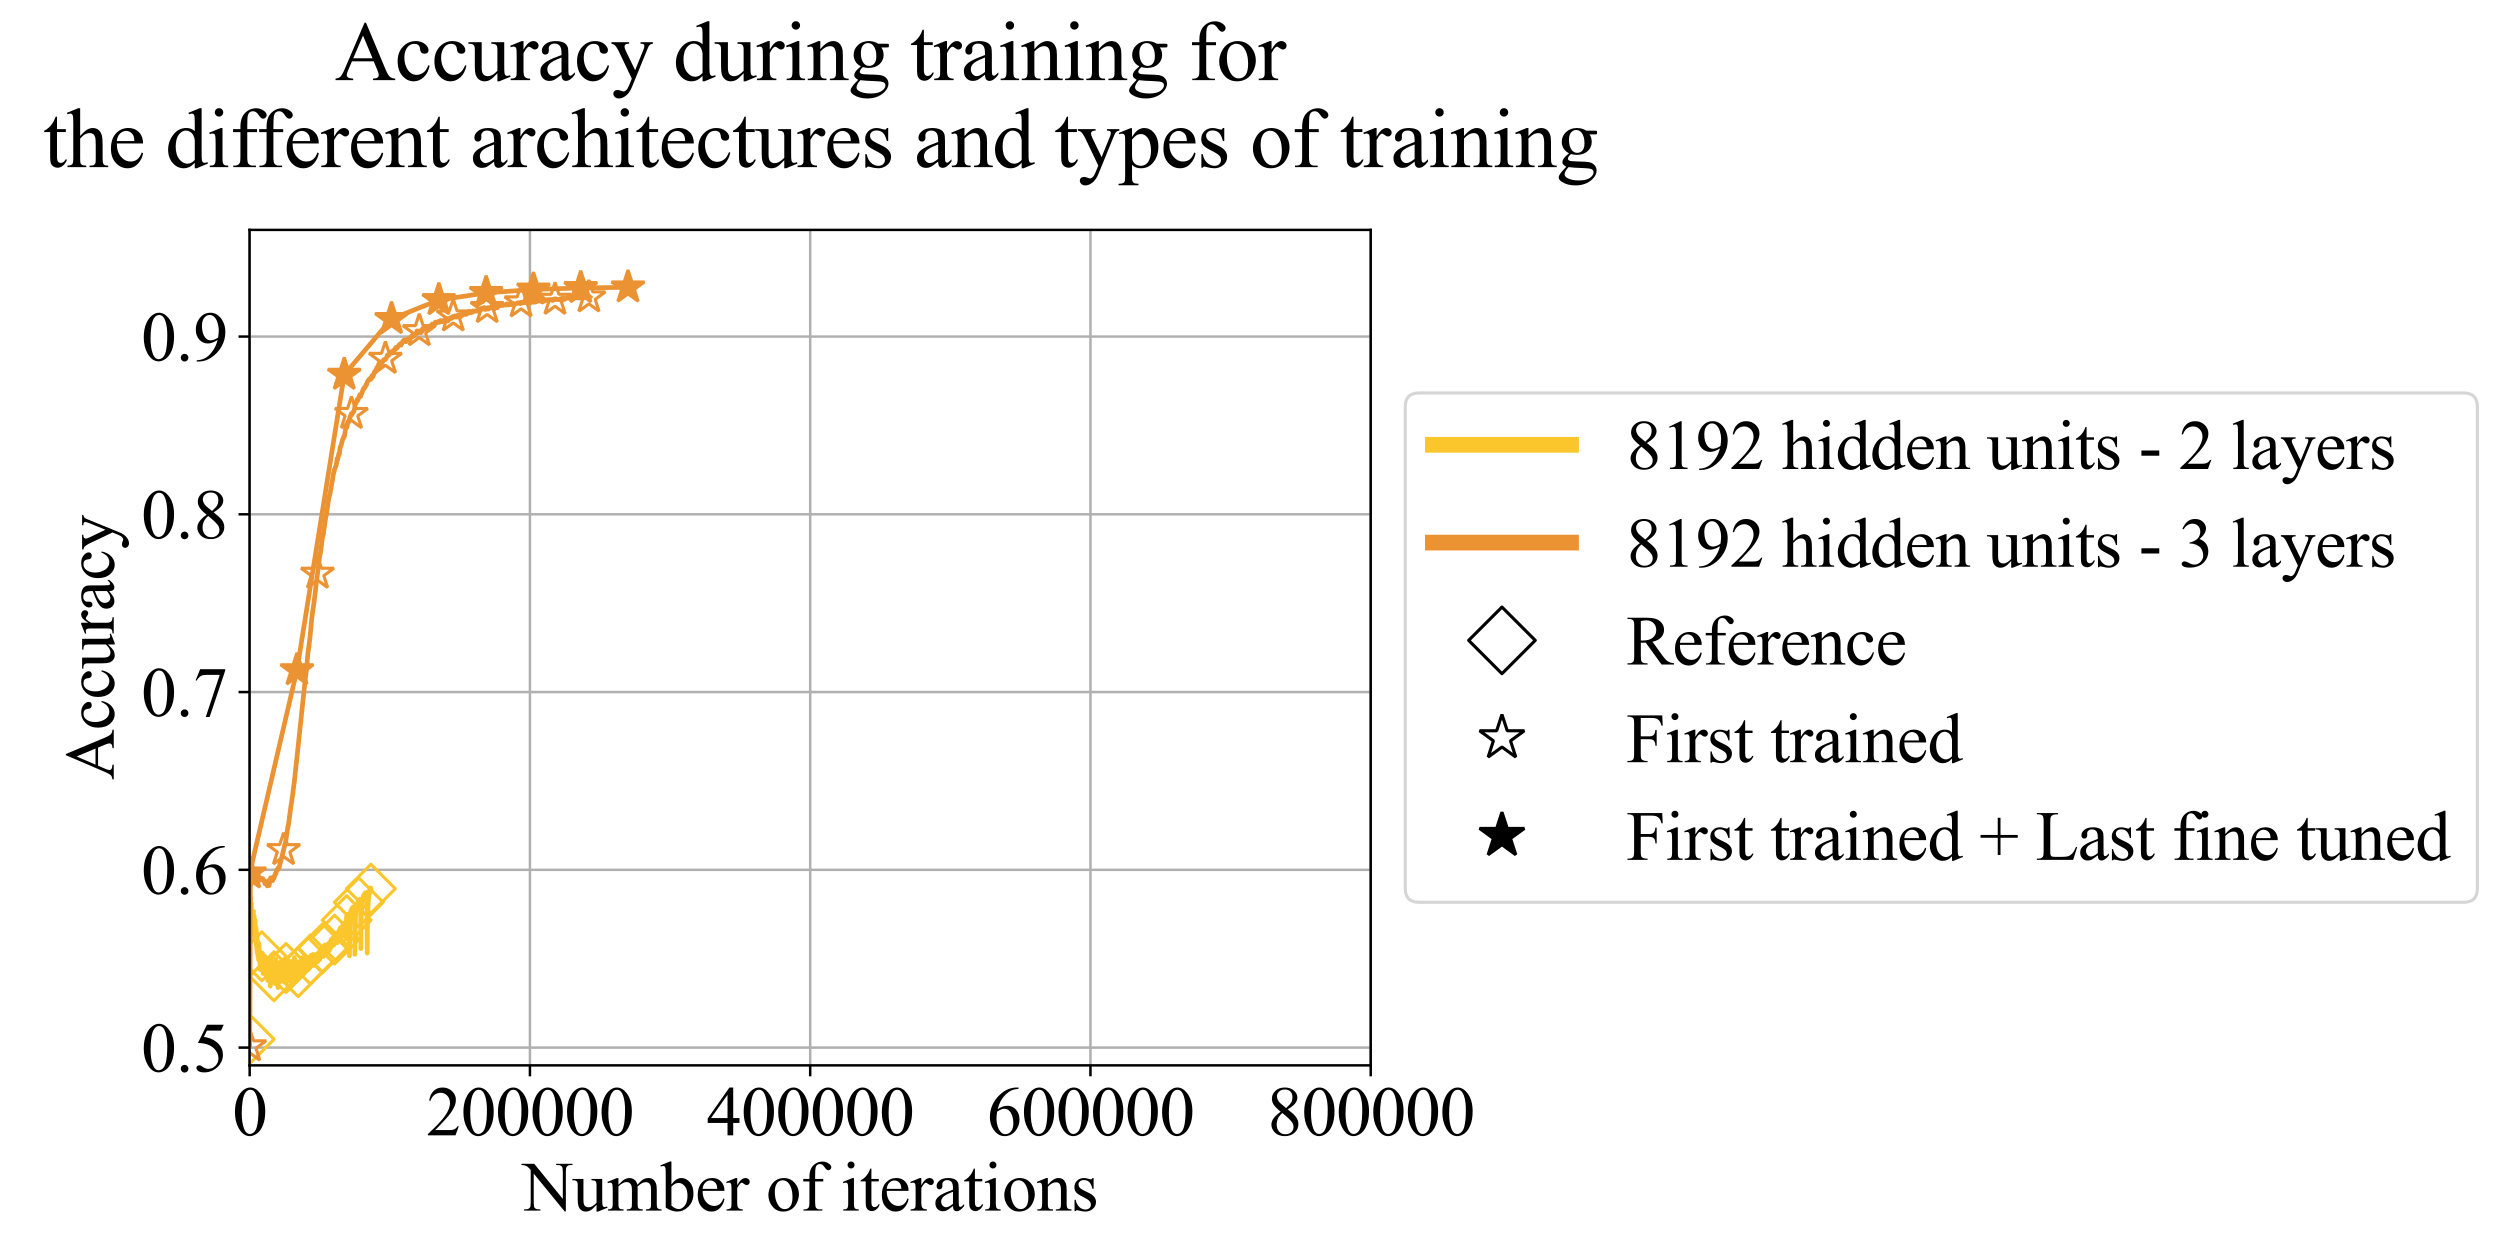 <?xml version="1.0" encoding="utf-8" standalone="no"?>
<!DOCTYPE svg PUBLIC "-//W3C//DTD SVG 1.1//EN"
  "http://www.w3.org/Graphics/SVG/1.1/DTD/svg11.dtd">
<svg xmlns:xlink="http://www.w3.org/1999/xlink" width="796.289pt" height="397.502pt" viewBox="0 0 796.289 397.502" xmlns="http://www.w3.org/2000/svg" version="1.1">
 <defs>
  <style type="text/css">*{stroke-linejoin: round; stroke-linecap: butt}</style>
 </defs>
 <g id="figure_1">
  <g id="patch_1">
   <path d="M 0 397.502 
L 796.289 397.502 
L 796.289 0 
L 0 0 
z
" style="fill: #ffffff"/>
  </g>
  <g id="axes_1">
   <g id="patch_2">
    <path d="M 79.477 339.338 
L 436.597 339.338 
L 436.597 73.226 
L 79.477 73.226 
z
" style="fill: #ffffff"/>
   </g>
   <g id="matplotlib.axis_1">
    <g id="xtick_1">
     <g id="line2d_1">
      <path d="M 79.522 339.338 
L 79.522 73.226 
" clip-path="url(#p3a27d4f570)" style="fill: none; stroke: #b0b0b0; stroke-width: 0.8; stroke-linecap: square"/>
     </g>
     <g id="line2d_2">
      <defs>
       <path id="m777c419e47" d="M 0 0 
L 0 3.5 
" style="stroke: #000000; stroke-width: 0.8"/>
      </defs>
      <g>
       <use xlink:href="#m777c419e47" x="79.522" y="339.338" style="stroke: #000000; stroke-width: 0.8"/>
      </g>
     </g>
     <g id="text_1">
      <!-- 0 -->
      <g transform="translate(74.022 361.614) scale(0.22 -0.22)">
       <defs>
        <path id="TimesNewRomanPSMT-30" d="M 231 2094 
Q 231 2819 450 3342 
Q 669 3866 1031 4122 
Q 1313 4325 1613 4325 
Q 2100 4325 2488 3828 
Q 2972 3213 2972 2159 
Q 2972 1422 2759 906 
Q 2547 391 2217 158 
Q 1888 -75 1581 -75 
Q 975 -75 572 641 
Q 231 1244 231 2094 
z
M 844 2016 
Q 844 1141 1059 588 
Q 1238 122 1591 122 
Q 1759 122 1940 273 
Q 2122 425 2216 781 
Q 2359 1319 2359 2297 
Q 2359 3022 2209 3506 
Q 2097 3866 1919 4016 
Q 1791 4119 1609 4119 
Q 1397 4119 1231 3928 
Q 1006 3669 925 3112 
Q 844 2556 844 2016 
z
" transform="scale(0.016)"/>
       </defs>
       <use xlink:href="#TimesNewRomanPSMT-30"/>
      </g>
     </g>
    </g>
    <g id="xtick_2">
     <g id="line2d_3">
      <path d="M 168.791 339.338 
L 168.791 73.226 
" clip-path="url(#p3a27d4f570)" style="fill: none; stroke: #b0b0b0; stroke-width: 0.8; stroke-linecap: square"/>
     </g>
     <g id="line2d_4">
      <g>
       <use xlink:href="#m777c419e47" x="168.791" y="339.338" style="stroke: #000000; stroke-width: 0.8"/>
      </g>
     </g>
     <g id="text_2">
      <!-- 200000 -->
      <g transform="translate(135.791 361.614) scale(0.22 -0.22)">
       <defs>
        <path id="TimesNewRomanPSMT-32" d="M 2934 816 
L 2638 0 
L 138 0 
L 138 116 
Q 1241 1122 1691 1759 
Q 2141 2397 2141 2925 
Q 2141 3328 1894 3587 
Q 1647 3847 1303 3847 
Q 991 3847 742 3664 
Q 494 3481 375 3128 
L 259 3128 
Q 338 3706 661 4015 
Q 984 4325 1469 4325 
Q 1984 4325 2329 3994 
Q 2675 3663 2675 3213 
Q 2675 2891 2525 2569 
Q 2294 2063 1775 1497 
Q 997 647 803 472 
L 1909 472 
Q 2247 472 2383 497 
Q 2519 522 2628 598 
Q 2738 675 2819 816 
L 2934 816 
z
" transform="scale(0.016)"/>
       </defs>
       <use xlink:href="#TimesNewRomanPSMT-32"/>
       <use xlink:href="#TimesNewRomanPSMT-30" transform="translate(50 0)"/>
       <use xlink:href="#TimesNewRomanPSMT-30" transform="translate(100 0)"/>
       <use xlink:href="#TimesNewRomanPSMT-30" transform="translate(150 0)"/>
       <use xlink:href="#TimesNewRomanPSMT-30" transform="translate(200 0)"/>
       <use xlink:href="#TimesNewRomanPSMT-30" transform="translate(250 0)"/>
      </g>
     </g>
    </g>
    <g id="xtick_3">
     <g id="line2d_5">
      <path d="M 258.059 339.338 
L 258.059 73.226 
" clip-path="url(#p3a27d4f570)" style="fill: none; stroke: #b0b0b0; stroke-width: 0.8; stroke-linecap: square"/>
     </g>
     <g id="line2d_6">
      <g>
       <use xlink:href="#m777c419e47" x="258.059" y="339.338" style="stroke: #000000; stroke-width: 0.8"/>
      </g>
     </g>
     <g id="text_3">
      <!-- 400000 -->
      <g transform="translate(225.059 361.614) scale(0.22 -0.22)">
       <defs>
        <path id="TimesNewRomanPSMT-34" d="M 2978 1563 
L 2978 1119 
L 2409 1119 
L 2409 0 
L 1894 0 
L 1894 1119 
L 100 1119 
L 100 1519 
L 2066 4325 
L 2409 4325 
L 2409 1563 
L 2978 1563 
z
M 1894 1563 
L 1894 3666 
L 406 1563 
L 1894 1563 
z
" transform="scale(0.016)"/>
       </defs>
       <use xlink:href="#TimesNewRomanPSMT-34"/>
       <use xlink:href="#TimesNewRomanPSMT-30" transform="translate(50 0)"/>
       <use xlink:href="#TimesNewRomanPSMT-30" transform="translate(100 0)"/>
       <use xlink:href="#TimesNewRomanPSMT-30" transform="translate(150 0)"/>
       <use xlink:href="#TimesNewRomanPSMT-30" transform="translate(200 0)"/>
       <use xlink:href="#TimesNewRomanPSMT-30" transform="translate(250 0)"/>
      </g>
     </g>
    </g>
    <g id="xtick_4">
     <g id="line2d_7">
      <path d="M 347.328 339.338 
L 347.328 73.226 
" clip-path="url(#p3a27d4f570)" style="fill: none; stroke: #b0b0b0; stroke-width: 0.8; stroke-linecap: square"/>
     </g>
     <g id="line2d_8">
      <g>
       <use xlink:href="#m777c419e47" x="347.328" y="339.338" style="stroke: #000000; stroke-width: 0.8"/>
      </g>
     </g>
     <g id="text_4">
      <!-- 600000 -->
      <g transform="translate(314.328 361.614) scale(0.22 -0.22)">
       <defs>
        <path id="TimesNewRomanPSMT-36" d="M 2869 4325 
L 2869 4209 
Q 2456 4169 2195 4045 
Q 1934 3922 1679 3669 
Q 1425 3416 1258 3105 
Q 1091 2794 978 2366 
Q 1428 2675 1881 2675 
Q 2316 2675 2634 2325 
Q 2953 1975 2953 1425 
Q 2953 894 2631 456 
Q 2244 -75 1606 -75 
Q 1172 -75 869 213 
Q 275 772 275 1663 
Q 275 2231 503 2743 
Q 731 3256 1154 3653 
Q 1578 4050 1965 4187 
Q 2353 4325 2688 4325 
L 2869 4325 
z
M 925 2138 
Q 869 1716 869 1456 
Q 869 1156 980 804 
Q 1091 453 1309 247 
Q 1469 100 1697 100 
Q 1969 100 2183 356 
Q 2397 613 2397 1088 
Q 2397 1622 2184 2012 
Q 1972 2403 1581 2403 
Q 1463 2403 1327 2353 
Q 1191 2303 925 2138 
z
" transform="scale(0.016)"/>
       </defs>
       <use xlink:href="#TimesNewRomanPSMT-36"/>
       <use xlink:href="#TimesNewRomanPSMT-30" transform="translate(50 0)"/>
       <use xlink:href="#TimesNewRomanPSMT-30" transform="translate(100 0)"/>
       <use xlink:href="#TimesNewRomanPSMT-30" transform="translate(150 0)"/>
       <use xlink:href="#TimesNewRomanPSMT-30" transform="translate(200 0)"/>
       <use xlink:href="#TimesNewRomanPSMT-30" transform="translate(250 0)"/>
      </g>
     </g>
    </g>
    <g id="xtick_5">
     <g id="line2d_9">
      <path d="M 436.597 339.338 
L 436.597 73.226 
" clip-path="url(#p3a27d4f570)" style="fill: none; stroke: #b0b0b0; stroke-width: 0.8; stroke-linecap: square"/>
     </g>
     <g id="line2d_10">
      <g>
       <use xlink:href="#m777c419e47" x="436.597" y="339.338" style="stroke: #000000; stroke-width: 0.8"/>
      </g>
     </g>
     <g id="text_5">
      <!-- 800000 -->
      <g transform="translate(403.597 361.614) scale(0.22 -0.22)">
       <defs>
        <path id="TimesNewRomanPSMT-38" d="M 1228 2134 
Q 725 2547 579 2797 
Q 434 3047 434 3316 
Q 434 3728 753 4026 
Q 1072 4325 1600 4325 
Q 2113 4325 2425 4047 
Q 2738 3769 2738 3413 
Q 2738 3175 2569 2928 
Q 2400 2681 1866 2347 
Q 2416 1922 2594 1678 
Q 2831 1359 2831 1006 
Q 2831 559 2490 242 
Q 2150 -75 1597 -75 
Q 994 -75 656 303 
Q 388 606 388 966 
Q 388 1247 577 1523 
Q 766 1800 1228 2134 
z
M 1719 2469 
Q 2094 2806 2194 3001 
Q 2294 3197 2294 3444 
Q 2294 3772 2109 3958 
Q 1925 4144 1606 4144 
Q 1288 4144 1088 3959 
Q 888 3775 888 3528 
Q 888 3366 970 3203 
Q 1053 3041 1206 2894 
L 1719 2469 
z
M 1375 2016 
Q 1116 1797 991 1539 
Q 866 1281 866 981 
Q 866 578 1086 336 
Q 1306 94 1647 94 
Q 1984 94 2187 284 
Q 2391 475 2391 747 
Q 2391 972 2272 1150 
Q 2050 1481 1375 2016 
z
" transform="scale(0.016)"/>
       </defs>
       <use xlink:href="#TimesNewRomanPSMT-38"/>
       <use xlink:href="#TimesNewRomanPSMT-30" transform="translate(50 0)"/>
       <use xlink:href="#TimesNewRomanPSMT-30" transform="translate(100 0)"/>
       <use xlink:href="#TimesNewRomanPSMT-30" transform="translate(150 0)"/>
       <use xlink:href="#TimesNewRomanPSMT-30" transform="translate(200 0)"/>
       <use xlink:href="#TimesNewRomanPSMT-30" transform="translate(250 0)"/>
      </g>
     </g>
    </g>
    <g id="text_6">
     <!-- Number of iterations -->
     <g transform="translate(166.395 385.596) scale(0.22 -0.22)">
      <defs>
       <path id="TimesNewRomanPSMT-4e" d="M -84 4238 
L 1066 4238 
L 3656 1059 
L 3656 3503 
Q 3656 3894 3569 3991 
Q 3453 4122 3203 4122 
L 3056 4122 
L 3056 4238 
L 4531 4238 
L 4531 4122 
L 4381 4122 
Q 4113 4122 4000 3959 
Q 3931 3859 3931 3503 
L 3931 -69 
L 3819 -69 
L 1025 3344 
L 1025 734 
Q 1025 344 1109 247 
Q 1228 116 1475 116 
L 1625 116 
L 1625 0 
L 150 0 
L 150 116 
L 297 116 
Q 569 116 681 278 
Q 750 378 750 734 
L 750 3681 
Q 566 3897 470 3965 
Q 375 4034 191 4094 
Q 100 4122 -84 4122 
L -84 4238 
z
" transform="scale(0.016)"/>
       <path id="TimesNewRomanPSMT-75" d="M 2709 2863 
L 2709 1128 
Q 2709 631 2732 520 
Q 2756 409 2807 365 
Q 2859 322 2928 322 
Q 3025 322 3147 375 
L 3191 266 
L 2334 -88 
L 2194 -88 
L 2194 519 
Q 1825 119 1631 15 
Q 1438 -88 1222 -88 
Q 981 -88 804 51 
Q 628 191 559 409 
Q 491 628 491 1028 
L 491 2306 
Q 491 2509 447 2587 
Q 403 2666 317 2708 
Q 231 2750 6 2747 
L 6 2863 
L 1009 2863 
L 1009 947 
Q 1009 547 1148 422 
Q 1288 297 1484 297 
Q 1619 297 1789 381 
Q 1959 466 2194 703 
L 2194 2325 
Q 2194 2569 2105 2655 
Q 2016 2741 1734 2747 
L 1734 2863 
L 2709 2863 
z
" transform="scale(0.016)"/>
       <path id="TimesNewRomanPSMT-6d" d="M 1050 2338 
Q 1363 2650 1419 2697 
Q 1559 2816 1721 2881 
Q 1884 2947 2044 2947 
Q 2313 2947 2506 2790 
Q 2700 2634 2766 2338 
Q 3088 2713 3309 2830 
Q 3531 2947 3766 2947 
Q 3994 2947 4170 2830 
Q 4347 2713 4450 2447 
Q 4519 2266 4519 1878 
L 4519 647 
Q 4519 378 4559 278 
Q 4591 209 4675 161 
Q 4759 113 4950 113 
L 4950 0 
L 3538 0 
L 3538 113 
L 3597 113 
Q 3781 113 3884 184 
Q 3956 234 3988 344 
Q 4000 397 4000 647 
L 4000 1878 
Q 4000 2228 3916 2372 
Q 3794 2572 3525 2572 
Q 3359 2572 3192 2489 
Q 3025 2406 2788 2181 
L 2781 2147 
L 2788 2013 
L 2788 647 
Q 2788 353 2820 281 
Q 2853 209 2943 161 
Q 3034 113 3253 113 
L 3253 0 
L 1806 0 
L 1806 113 
Q 2044 113 2133 169 
Q 2222 225 2256 338 
Q 2272 391 2272 647 
L 2272 1878 
Q 2272 2228 2169 2381 
Q 2031 2581 1784 2581 
Q 1616 2581 1450 2491 
Q 1191 2353 1050 2181 
L 1050 647 
Q 1050 366 1089 281 
Q 1128 197 1204 155 
Q 1281 113 1516 113 
L 1516 0 
L 100 0 
L 100 113 
Q 297 113 375 155 
Q 453 197 493 289 
Q 534 381 534 647 
L 534 1741 
Q 534 2213 506 2350 
Q 484 2453 437 2492 
Q 391 2531 309 2531 
Q 222 2531 100 2484 
L 53 2597 
L 916 2947 
L 1050 2947 
L 1050 2338 
z
" transform="scale(0.016)"/>
       <path id="TimesNewRomanPSMT-62" d="M 984 2369 
Q 1400 2947 1881 2947 
Q 2322 2947 2650 2570 
Q 2978 2194 2978 1541 
Q 2978 778 2472 313 
Q 2038 -88 1503 -88 
Q 1253 -88 995 3 
Q 738 94 469 275 
L 469 3241 
Q 469 3728 445 3840 
Q 422 3953 372 3993 
Q 322 4034 247 4034 
Q 159 4034 28 3984 
L -16 4094 
L 844 4444 
L 984 4444 
L 984 2369 
z
M 984 2169 
L 984 456 
Q 1144 300 1314 220 
Q 1484 141 1663 141 
Q 1947 141 2192 453 
Q 2438 766 2438 1363 
Q 2438 1913 2192 2208 
Q 1947 2503 1634 2503 
Q 1469 2503 1303 2419 
Q 1178 2356 984 2169 
z
" transform="scale(0.016)"/>
       <path id="TimesNewRomanPSMT-65" d="M 681 1784 
Q 678 1147 991 784 
Q 1303 422 1725 422 
Q 2006 422 2214 576 
Q 2422 731 2563 1106 
L 2659 1044 
Q 2594 616 2278 264 
Q 1963 -88 1488 -88 
Q 972 -88 605 314 
Q 238 716 238 1394 
Q 238 2128 614 2539 
Q 991 2950 1559 2950 
Q 2041 2950 2350 2633 
Q 2659 2316 2659 1784 
L 681 1784 
z
M 681 1966 
L 2006 1966 
Q 1991 2241 1941 2353 
Q 1863 2528 1708 2628 
Q 1553 2728 1384 2728 
Q 1125 2728 920 2526 
Q 716 2325 681 1966 
z
" transform="scale(0.016)"/>
       <path id="TimesNewRomanPSMT-72" d="M 1038 2947 
L 1038 2303 
Q 1397 2947 1775 2947 
Q 1947 2947 2059 2842 
Q 2172 2738 2172 2600 
Q 2172 2478 2090 2393 
Q 2009 2309 1897 2309 
Q 1788 2309 1652 2417 
Q 1516 2525 1450 2525 
Q 1394 2525 1328 2463 
Q 1188 2334 1038 2041 
L 1038 669 
Q 1038 431 1097 309 
Q 1138 225 1241 169 
Q 1344 113 1538 113 
L 1538 0 
L 72 0 
L 72 113 
Q 291 113 397 181 
Q 475 231 506 341 
Q 522 394 522 644 
L 522 1753 
Q 522 2253 501 2348 
Q 481 2444 426 2487 
Q 372 2531 291 2531 
Q 194 2531 72 2484 
L 41 2597 
L 906 2947 
L 1038 2947 
z
" transform="scale(0.016)"/>
       <path id="TimesNewRomanPSMT-20" transform="scale(0.016)"/>
       <path id="TimesNewRomanPSMT-6f" d="M 1600 2947 
Q 2250 2947 2644 2453 
Q 2978 2031 2978 1484 
Q 2978 1100 2793 706 
Q 2609 313 2286 112 
Q 1963 -88 1566 -88 
Q 919 -88 538 428 
Q 216 863 216 1403 
Q 216 1797 411 2186 
Q 606 2575 925 2761 
Q 1244 2947 1600 2947 
z
M 1503 2744 
Q 1338 2744 1170 2645 
Q 1003 2547 900 2300 
Q 797 2053 797 1666 
Q 797 1041 1045 587 
Q 1294 134 1700 134 
Q 2003 134 2200 384 
Q 2397 634 2397 1244 
Q 2397 2006 2069 2444 
Q 1847 2744 1503 2744 
z
" transform="scale(0.016)"/>
       <path id="TimesNewRomanPSMT-66" d="M 1319 2638 
L 1319 756 
Q 1319 356 1406 250 
Q 1522 113 1716 113 
L 1975 113 
L 1975 0 
L 266 0 
L 266 113 
L 394 113 
Q 519 113 622 175 
Q 725 238 764 344 
Q 803 450 803 756 
L 803 2638 
L 247 2638 
L 247 2863 
L 803 2863 
L 803 3050 
Q 803 3478 940 3775 
Q 1078 4072 1361 4255 
Q 1644 4438 1997 4438 
Q 2325 4438 2600 4225 
Q 2781 4084 2781 3909 
Q 2781 3816 2700 3733 
Q 2619 3650 2525 3650 
Q 2453 3650 2373 3701 
Q 2294 3753 2178 3923 
Q 2063 4094 1966 4153 
Q 1869 4213 1750 4213 
Q 1606 4213 1506 4136 
Q 1406 4059 1362 3898 
Q 1319 3738 1319 3069 
L 1319 2863 
L 2056 2863 
L 2056 2638 
L 1319 2638 
z
" transform="scale(0.016)"/>
       <path id="TimesNewRomanPSMT-69" d="M 928 4444 
Q 1059 4444 1151 4351 
Q 1244 4259 1244 4128 
Q 1244 3997 1151 3903 
Q 1059 3809 928 3809 
Q 797 3809 703 3903 
Q 609 3997 609 4128 
Q 609 4259 701 4351 
Q 794 4444 928 4444 
z
M 1188 2947 
L 1188 647 
Q 1188 378 1227 289 
Q 1266 200 1342 156 
Q 1419 113 1622 113 
L 1622 0 
L 231 0 
L 231 113 
Q 441 113 512 153 
Q 584 194 626 287 
Q 669 381 669 647 
L 669 1750 
Q 669 2216 641 2353 
Q 619 2453 572 2492 
Q 525 2531 444 2531 
Q 356 2531 231 2484 
L 188 2597 
L 1050 2947 
L 1188 2947 
z
" transform="scale(0.016)"/>
       <path id="TimesNewRomanPSMT-74" d="M 1031 3803 
L 1031 2863 
L 1700 2863 
L 1700 2644 
L 1031 2644 
L 1031 788 
Q 1031 509 1111 412 
Q 1191 316 1316 316 
Q 1419 316 1516 380 
Q 1613 444 1666 569 
L 1788 569 
Q 1678 263 1478 108 
Q 1278 -47 1066 -47 
Q 922 -47 784 33 
Q 647 113 581 261 
Q 516 409 516 719 
L 516 2644 
L 63 2644 
L 63 2747 
Q 234 2816 414 2980 
Q 594 3144 734 3369 
Q 806 3488 934 3803 
L 1031 3803 
z
" transform="scale(0.016)"/>
       <path id="TimesNewRomanPSMT-61" d="M 1822 413 
Q 1381 72 1269 19 
Q 1100 -59 909 -59 
Q 613 -59 420 144 
Q 228 347 228 678 
Q 228 888 322 1041 
Q 450 1253 767 1440 
Q 1084 1628 1822 1897 
L 1822 2009 
Q 1822 2438 1686 2597 
Q 1550 2756 1291 2756 
Q 1094 2756 978 2650 
Q 859 2544 859 2406 
L 866 2225 
Q 866 2081 792 2003 
Q 719 1925 600 1925 
Q 484 1925 411 2006 
Q 338 2088 338 2228 
Q 338 2497 613 2722 
Q 888 2947 1384 2947 
Q 1766 2947 2009 2819 
Q 2194 2722 2281 2516 
Q 2338 2381 2338 1966 
L 2338 994 
Q 2338 584 2353 492 
Q 2369 400 2405 369 
Q 2441 338 2488 338 
Q 2538 338 2575 359 
Q 2641 400 2828 588 
L 2828 413 
Q 2478 -56 2159 -56 
Q 2006 -56 1915 50 
Q 1825 156 1822 413 
z
M 1822 616 
L 1822 1706 
Q 1350 1519 1213 1441 
Q 966 1303 859 1153 
Q 753 1003 753 825 
Q 753 600 887 451 
Q 1022 303 1197 303 
Q 1434 303 1822 616 
z
" transform="scale(0.016)"/>
       <path id="TimesNewRomanPSMT-6e" d="M 1034 2341 
Q 1538 2947 1994 2947 
Q 2228 2947 2397 2830 
Q 2566 2713 2666 2444 
Q 2734 2256 2734 1869 
L 2734 647 
Q 2734 375 2778 278 
Q 2813 200 2889 156 
Q 2966 113 3172 113 
L 3172 0 
L 1756 0 
L 1756 113 
L 1816 113 
Q 2016 113 2095 173 
Q 2175 234 2206 353 
Q 2219 400 2219 647 
L 2219 1819 
Q 2219 2209 2117 2386 
Q 2016 2563 1775 2563 
Q 1403 2563 1034 2156 
L 1034 647 
Q 1034 356 1069 288 
Q 1113 197 1189 155 
Q 1266 113 1500 113 
L 1500 0 
L 84 0 
L 84 113 
L 147 113 
Q 366 113 442 223 
Q 519 334 519 647 
L 519 1709 
Q 519 2225 495 2337 
Q 472 2450 423 2490 
Q 375 2531 294 2531 
Q 206 2531 84 2484 
L 38 2597 
L 900 2947 
L 1034 2947 
L 1034 2341 
z
" transform="scale(0.016)"/>
       <path id="TimesNewRomanPSMT-73" d="M 2050 2947 
L 2050 1972 
L 1947 1972 
Q 1828 2431 1642 2597 
Q 1456 2763 1169 2763 
Q 950 2763 815 2647 
Q 681 2531 681 2391 
Q 681 2216 781 2091 
Q 878 1963 1175 1819 
L 1631 1597 
Q 2266 1288 2266 781 
Q 2266 391 1970 151 
Q 1675 -88 1309 -88 
Q 1047 -88 709 6 
Q 606 38 541 38 
Q 469 38 428 -44 
L 325 -44 
L 325 978 
L 428 978 
Q 516 541 762 319 
Q 1009 97 1316 97 
Q 1531 97 1667 223 
Q 1803 350 1803 528 
Q 1803 744 1651 891 
Q 1500 1038 1047 1263 
Q 594 1488 453 1669 
Q 313 1847 313 2119 
Q 313 2472 555 2709 
Q 797 2947 1181 2947 
Q 1350 2947 1591 2875 
Q 1750 2828 1803 2828 
Q 1853 2828 1881 2850 
Q 1909 2872 1947 2947 
L 2050 2947 
z
" transform="scale(0.016)"/>
      </defs>
      <use xlink:href="#TimesNewRomanPSMT-4e"/>
      <use xlink:href="#TimesNewRomanPSMT-75" transform="translate(72.217 0)"/>
      <use xlink:href="#TimesNewRomanPSMT-6d" transform="translate(122.217 0)"/>
      <use xlink:href="#TimesNewRomanPSMT-62" transform="translate(200 0)"/>
      <use xlink:href="#TimesNewRomanPSMT-65" transform="translate(250 0)"/>
      <use xlink:href="#TimesNewRomanPSMT-72" transform="translate(294.385 0)"/>
      <use xlink:href="#TimesNewRomanPSMT-20" transform="translate(327.686 0)"/>
      <use xlink:href="#TimesNewRomanPSMT-6f" transform="translate(352.686 0)"/>
      <use xlink:href="#TimesNewRomanPSMT-66" transform="translate(402.686 0)"/>
      <use xlink:href="#TimesNewRomanPSMT-20" transform="translate(435.986 0)"/>
      <use xlink:href="#TimesNewRomanPSMT-69" transform="translate(460.986 0)"/>
      <use xlink:href="#TimesNewRomanPSMT-74" transform="translate(488.77 0)"/>
      <use xlink:href="#TimesNewRomanPSMT-65" transform="translate(516.553 0)"/>
      <use xlink:href="#TimesNewRomanPSMT-72" transform="translate(560.938 0)"/>
      <use xlink:href="#TimesNewRomanPSMT-61" transform="translate(594.238 0)"/>
      <use xlink:href="#TimesNewRomanPSMT-74" transform="translate(638.623 0)"/>
      <use xlink:href="#TimesNewRomanPSMT-69" transform="translate(666.406 0)"/>
      <use xlink:href="#TimesNewRomanPSMT-6f" transform="translate(694.189 0)"/>
      <use xlink:href="#TimesNewRomanPSMT-6e" transform="translate(744.189 0)"/>
      <use xlink:href="#TimesNewRomanPSMT-73" transform="translate(794.189 0)"/>
     </g>
    </g>
   </g>
   <g id="matplotlib.axis_2">
    <g id="ytick_1">
     <g id="line2d_11">
      <path d="M 79.477 333.676 
L 436.597 333.676 
" clip-path="url(#p3a27d4f570)" style="fill: none; stroke: #b0b0b0; stroke-width: 0.8; stroke-linecap: square"/>
     </g>
     <g id="line2d_12">
      <defs>
       <path id="m0f961de1fe" d="M 0 0 
L -3.5 0 
" style="stroke: #000000; stroke-width: 0.8"/>
      </defs>
      <g>
       <use xlink:href="#m0f961de1fe" x="79.477" y="333.676" style="stroke: #000000; stroke-width: 0.8"/>
      </g>
     </g>
     <g id="text_7">
      <!-- 0.5 -->
      <g transform="translate(44.977 341.314) scale(0.22 -0.22)">
       <defs>
        <path id="TimesNewRomanPSMT-2e" d="M 800 606 
Q 947 606 1047 504 
Q 1147 403 1147 259 
Q 1147 116 1045 14 
Q 944 -88 800 -88 
Q 656 -88 554 14 
Q 453 116 453 259 
Q 453 406 554 506 
Q 656 606 800 606 
z
" transform="scale(0.016)"/>
        <path id="TimesNewRomanPSMT-35" d="M 2778 4238 
L 2534 3706 
L 1259 3706 
L 981 3138 
Q 1809 3016 2294 2522 
Q 2709 2097 2709 1522 
Q 2709 1188 2573 903 
Q 2438 619 2231 419 
Q 2025 219 1772 97 
Q 1413 -75 1034 -75 
Q 653 -75 479 54 
Q 306 184 306 341 
Q 306 428 378 495 
Q 450 563 559 563 
Q 641 563 702 538 
Q 763 513 909 409 
Q 1144 247 1384 247 
Q 1750 247 2026 523 
Q 2303 800 2303 1197 
Q 2303 1581 2056 1914 
Q 1809 2247 1375 2428 
Q 1034 2569 447 2591 
L 1259 4238 
L 2778 4238 
z
" transform="scale(0.016)"/>
       </defs>
       <use xlink:href="#TimesNewRomanPSMT-30"/>
       <use xlink:href="#TimesNewRomanPSMT-2e" transform="translate(50 0)"/>
       <use xlink:href="#TimesNewRomanPSMT-35" transform="translate(75 0)"/>
      </g>
     </g>
    </g>
    <g id="ytick_2">
     <g id="line2d_13">
      <path d="M 79.477 277.056 
L 436.597 277.056 
" clip-path="url(#p3a27d4f570)" style="fill: none; stroke: #b0b0b0; stroke-width: 0.8; stroke-linecap: square"/>
     </g>
     <g id="line2d_14">
      <g>
       <use xlink:href="#m0f961de1fe" x="79.477" y="277.056" style="stroke: #000000; stroke-width: 0.8"/>
      </g>
     </g>
     <g id="text_8">
      <!-- 0.6 -->
      <g transform="translate(44.977 284.695) scale(0.22 -0.22)">
       <use xlink:href="#TimesNewRomanPSMT-30"/>
       <use xlink:href="#TimesNewRomanPSMT-2e" transform="translate(50 0)"/>
       <use xlink:href="#TimesNewRomanPSMT-36" transform="translate(75 0)"/>
      </g>
     </g>
    </g>
    <g id="ytick_3">
     <g id="line2d_15">
      <path d="M 79.477 220.437 
L 436.597 220.437 
" clip-path="url(#p3a27d4f570)" style="fill: none; stroke: #b0b0b0; stroke-width: 0.8; stroke-linecap: square"/>
     </g>
     <g id="line2d_16">
      <g>
       <use xlink:href="#m0f961de1fe" x="79.477" y="220.437" style="stroke: #000000; stroke-width: 0.8"/>
      </g>
     </g>
     <g id="text_9">
      <!-- 0.7 -->
      <g transform="translate(44.977 228.075) scale(0.22 -0.22)">
       <defs>
        <path id="TimesNewRomanPSMT-37" d="M 644 4238 
L 2916 4238 
L 2916 4119 
L 1503 -88 
L 1153 -88 
L 2419 3728 
L 1253 3728 
Q 900 3728 750 3644 
Q 488 3500 328 3200 
L 238 3234 
L 644 4238 
z
" transform="scale(0.016)"/>
       </defs>
       <use xlink:href="#TimesNewRomanPSMT-30"/>
       <use xlink:href="#TimesNewRomanPSMT-2e" transform="translate(50 0)"/>
       <use xlink:href="#TimesNewRomanPSMT-37" transform="translate(75 0)"/>
      </g>
     </g>
    </g>
    <g id="ytick_4">
     <g id="line2d_17">
      <path d="M 79.477 163.817 
L 436.597 163.817 
" clip-path="url(#p3a27d4f570)" style="fill: none; stroke: #b0b0b0; stroke-width: 0.8; stroke-linecap: square"/>
     </g>
     <g id="line2d_18">
      <g>
       <use xlink:href="#m0f961de1fe" x="79.477" y="163.817" style="stroke: #000000; stroke-width: 0.8"/>
      </g>
     </g>
     <g id="text_10">
      <!-- 0.8 -->
      <g transform="translate(44.977 171.455) scale(0.22 -0.22)">
       <use xlink:href="#TimesNewRomanPSMT-30"/>
       <use xlink:href="#TimesNewRomanPSMT-2e" transform="translate(50 0)"/>
       <use xlink:href="#TimesNewRomanPSMT-38" transform="translate(75 0)"/>
      </g>
     </g>
    </g>
    <g id="ytick_5">
     <g id="line2d_19">
      <path d="M 79.477 107.198 
L 436.597 107.198 
" clip-path="url(#p3a27d4f570)" style="fill: none; stroke: #b0b0b0; stroke-width: 0.8; stroke-linecap: square"/>
     </g>
     <g id="line2d_20">
      <g>
       <use xlink:href="#m0f961de1fe" x="79.477" y="107.198" style="stroke: #000000; stroke-width: 0.8"/>
      </g>
     </g>
     <g id="text_11">
      <!-- 0.9 -->
      <g transform="translate(44.977 114.836) scale(0.22 -0.22)">
       <defs>
        <path id="TimesNewRomanPSMT-39" d="M 338 -88 
L 338 28 
Q 744 34 1094 217 
Q 1444 400 1770 856 
Q 2097 1313 2225 1859 
Q 1734 1544 1338 1544 
Q 891 1544 572 1889 
Q 253 2234 253 2806 
Q 253 3363 572 3797 
Q 956 4325 1575 4325 
Q 2097 4325 2469 3894 
Q 2925 3359 2925 2575 
Q 2925 1869 2578 1258 
Q 2231 647 1613 244 
Q 1109 -88 516 -88 
L 338 -88 
z
M 2275 2091 
Q 2331 2497 2331 2741 
Q 2331 3044 2228 3395 
Q 2125 3747 1936 3934 
Q 1747 4122 1506 4122 
Q 1228 4122 1018 3872 
Q 809 3622 809 3128 
Q 809 2469 1088 2097 
Q 1291 1828 1588 1828 
Q 1731 1828 1928 1897 
Q 2125 1966 2275 2091 
z
" transform="scale(0.016)"/>
       </defs>
       <use xlink:href="#TimesNewRomanPSMT-30"/>
       <use xlink:href="#TimesNewRomanPSMT-2e" transform="translate(50 0)"/>
       <use xlink:href="#TimesNewRomanPSMT-39" transform="translate(75 0)"/>
      </g>
     </g>
    </g>
    <g id="text_12">
     <!-- Accuracy -->
     <g transform="translate(36.23 248.421) rotate(-90) scale(0.22 -0.22)">
      <defs>
       <path id="TimesNewRomanPSMT-41" d="M 2928 1419 
L 1288 1419 
L 1000 750 
Q 894 503 894 381 
Q 894 284 986 211 
Q 1078 138 1384 116 
L 1384 0 
L 50 0 
L 50 116 
Q 316 163 394 238 
Q 553 388 747 847 
L 2238 4334 
L 2347 4334 
L 3822 809 
Q 4000 384 4145 257 
Q 4291 131 4550 116 
L 4550 0 
L 2878 0 
L 2878 116 
Q 3131 128 3220 200 
Q 3309 272 3309 375 
Q 3309 513 3184 809 
L 2928 1419 
z
M 2841 1650 
L 2122 3363 
L 1384 1650 
L 2841 1650 
z
" transform="scale(0.016)"/>
       <path id="TimesNewRomanPSMT-63" d="M 2631 1088 
Q 2516 522 2178 217 
Q 1841 -88 1431 -88 
Q 944 -88 581 321 
Q 219 731 219 1428 
Q 219 2103 620 2525 
Q 1022 2947 1584 2947 
Q 2006 2947 2278 2723 
Q 2550 2500 2550 2259 
Q 2550 2141 2473 2067 
Q 2397 1994 2259 1994 
Q 2075 1994 1981 2113 
Q 1928 2178 1911 2362 
Q 1894 2547 1784 2644 
Q 1675 2738 1481 2738 
Q 1169 2738 978 2506 
Q 725 2200 725 1697 
Q 725 1184 976 792 
Q 1228 400 1656 400 
Q 1963 400 2206 609 
Q 2378 753 2541 1131 
L 2631 1088 
z
" transform="scale(0.016)"/>
       <path id="TimesNewRomanPSMT-79" d="M 38 2863 
L 1372 2863 
L 1372 2747 
L 1306 2747 
Q 1166 2747 1095 2686 
Q 1025 2625 1025 2534 
Q 1025 2413 1128 2197 
L 1825 753 
L 2466 2334 
Q 2519 2463 2519 2588 
Q 2519 2644 2497 2672 
Q 2472 2706 2419 2726 
Q 2366 2747 2231 2747 
L 2231 2863 
L 3163 2863 
L 3163 2747 
Q 3047 2734 2984 2696 
Q 2922 2659 2847 2556 
Q 2819 2513 2741 2316 
L 1575 -541 
Q 1406 -956 1132 -1168 
Q 859 -1381 606 -1381 
Q 422 -1381 303 -1275 
Q 184 -1169 184 -1031 
Q 184 -900 270 -820 
Q 356 -741 506 -741 
Q 609 -741 788 -809 
Q 913 -856 944 -856 
Q 1038 -856 1148 -759 
Q 1259 -663 1372 -384 
L 1575 113 
L 547 2272 
Q 500 2369 397 2513 
Q 319 2622 269 2659 
Q 197 2709 38 2747 
L 38 2863 
z
" transform="scale(0.016)"/>
      </defs>
      <use xlink:href="#TimesNewRomanPSMT-41"/>
      <use xlink:href="#TimesNewRomanPSMT-63" transform="translate(72.217 0)"/>
      <use xlink:href="#TimesNewRomanPSMT-63" transform="translate(116.602 0)"/>
      <use xlink:href="#TimesNewRomanPSMT-75" transform="translate(160.986 0)"/>
      <use xlink:href="#TimesNewRomanPSMT-72" transform="translate(210.986 0)"/>
      <use xlink:href="#TimesNewRomanPSMT-61" transform="translate(244.287 0)"/>
      <use xlink:href="#TimesNewRomanPSMT-63" transform="translate(288.672 0)"/>
      <use xlink:href="#TimesNewRomanPSMT-79" transform="translate(333.057 0)"/>
     </g>
    </g>
   </g>
   <g id="line2d_21">
    <path d="M 79.522 331.01 
L 79.624 288.129 
L 79.651 290.168 
L 79.66 291.48 
L 79.682 287.17 
L 79.758 290.569 
L 79.776 285.921 
L 79.843 291.82 
L 79.861 291.398 
L 79.883 294.427 
L 79.959 289.782 
L 80.031 293.12 
L 79.995 289.485 
L 80.044 289.729 
L 80.053 287.863 
L 80.129 292.927 
L 80.147 291.868 
L 80.232 294.28 
L 80.267 290.349 
L 80.365 295.134 
L 80.379 291.232 
L 80.388 290.06 
L 80.464 294.717 
L 80.473 294.55 
L 80.535 291.327 
L 80.575 294.367 
L 80.638 295.239 
L 80.62 291.105 
L 80.665 292.632 
L 80.727 290.275 
L 80.696 292.661 
L 80.772 292.657 
L 80.861 296.765 
L 80.883 293.006 
L 81.035 296.938 
L 80.95 291.721 
L 81.062 296.554 
L 81.075 296.29 
L 81.084 297.217 
L 81.191 298.554 
L 81.164 293.256 
L 81.2 298.061 
L 81.254 293.08 
L 81.298 298.272 
L 81.307 299.311 
L 81.361 295.562 
L 81.397 296.591 
L 81.423 295.356 
L 81.432 296.832 
L 81.446 299.294 
L 81.504 296.505 
L 81.539 296.972 
L 81.553 295.682 
L 81.606 300.983 
L 81.651 296.42 
L 81.776 302.17 
L 81.843 299.759 
L 81.856 298.242 
L 81.906 303.505 
L 81.941 301.676 
L 81.946 301.688 
L 81.95 301.434 
L 81.968 299.403 
L 82.039 302.597 
L 82.071 300.026 
L 82.187 304.771 
L 82.218 303.17 
L 82.303 300.908 
L 82.325 303.281 
L 82.356 305.683 
L 82.432 302.928 
L 82.477 300.578 
L 82.495 303.246 
L 82.544 302.354 
L 82.669 306.227 
L 82.678 304.753 
L 82.691 303.113 
L 82.74 306.772 
L 82.789 303.775 
L 82.914 308.832 
L 82.968 306.746 
L 83.062 303.395 
L 83.093 304.147 
L 83.2 307.841 
L 83.222 305.636 
L 83.307 303.767 
L 83.271 306.26 
L 83.321 305.536 
L 83.37 303.945 
L 83.437 306.651 
L 83.468 308.01 
L 83.513 304.667 
L 83.521 304.51 
L 83.535 305.721 
L 83.629 307.626 
L 83.593 303.609 
L 83.646 306.136 
L 83.664 307.247 
L 83.687 305.85 
L 83.745 306.352 
L 83.758 304.657 
L 83.812 310.1 
L 83.843 307.789 
L 83.87 308.871 
L 83.883 306.893 
L 83.995 304.802 
L 83.963 309.079 
L 83.999 304.949 
L 84.133 309.361 
L 84.137 309.141 
L 84.249 305.471 
L 84.271 307.013 
L 84.316 308.121 
L 84.329 306.794 
L 84.361 304.6 
L 84.405 307.422 
L 84.437 306.635 
L 84.562 309.382 
L 84.535 305.931 
L 84.566 308.977 
L 84.678 306.443 
L 84.633 309.523 
L 84.687 307.558 
L 84.7 310.061 
L 84.803 308.753 
L 84.812 308.45 
L 84.937 305.662 
L 84.861 310.657 
L 84.941 306.027 
L 85.07 310.391 
L 85.115 310.968 
L 85.093 308.832 
L 85.128 309.757 
L 85.16 306.929 
L 85.24 309.388 
L 85.271 312.267 
L 85.303 308.392 
L 85.374 310.5 
L 85.41 305.535 
L 85.517 307.395 
L 85.535 312.17 
L 85.633 309.481 
L 85.736 307.895 
L 85.669 310.084 
L 85.745 308.794 
L 85.762 311.382 
L 85.834 306.3 
L 85.843 306.566 
L 85.883 309.24 
L 85.936 312.145 
L 85.977 306.995 
L 85.981 306.836 
L 86.017 309.391 
L 86.035 308.661 
L 86.088 314.096 
L 86.124 308.647 
L 86.173 310.804 
L 86.191 307.806 
L 86.262 312.008 
L 86.294 308.769 
L 86.316 309.881 
L 86.329 307.193 
L 86.338 305.497 
L 86.387 311.006 
L 86.432 308.377 
L 86.593 311.728 
L 86.477 307.431 
L 86.624 310.865 
L 86.637 309.934 
L 86.713 312.913 
L 86.731 310.042 
L 86.744 306.962 
L 86.789 310.518 
L 86.847 307.723 
L 86.936 312.832 
L 86.874 306.822 
L 87.008 309.929 
L 87.026 308.646 
L 87.07 311.318 
L 87.106 311.154 
L 87.155 311.568 
L 87.177 308.829 
L 87.182 308.741 
L 87.191 309.915 
L 87.209 312.141 
L 87.258 308.55 
L 87.311 311.913 
L 87.445 308.089 
L 87.45 308.497 
L 87.472 313.186 
L 87.499 307.998 
L 87.57 310.977 
L 87.597 308.573 
L 87.664 311.088 
L 87.7 308.499 
L 87.785 313.393 
L 87.869 305.506 
L 87.936 308.961 
L 87.976 311.866 
L 88.003 308.067 
L 88.026 308.505 
L 88.039 306.3 
L 88.097 313.105 
L 88.137 308.091 
L 88.235 311.585 
L 88.262 309.278 
L 88.276 308.678 
L 88.285 309.483 
L 88.378 312.079 
L 88.316 307.831 
L 88.392 309.249 
L 88.401 307.907 
L 88.45 310.362 
L 88.499 310.096 
L 88.575 307.932 
L 88.539 314.571 
L 88.601 310.608 
L 88.691 311.676 
L 88.633 309.003 
L 88.7 310.293 
L 88.793 307.901 
L 88.767 312.165 
L 88.811 309.784 
L 88.892 311.131 
L 88.834 308.625 
L 88.909 309.705 
L 88.994 307.978 
L 88.941 310.106 
L 89.017 309.694 
L 89.075 311.282 
L 89.106 308.078 
L 89.133 310.334 
L 89.177 307.767 
L 89.235 311.491 
L 89.276 312.672 
L 89.293 308.066 
L 89.302 306.826 
L 89.383 310.984 
L 89.4 308.373 
L 89.418 311.272 
L 89.512 308.604 
L 89.525 306.232 
L 89.561 311.459 
L 89.624 308.336 
L 89.731 310.21 
L 89.673 308.203 
L 89.735 309.638 
L 89.749 308.036 
L 89.82 312.206 
L 89.847 308.382 
L 89.945 311.918 
L 89.923 306.551 
L 89.954 310.23 
L 89.967 306.323 
L 90.048 310.599 
L 90.066 309.916 
L 90.079 311.639 
L 90.155 308.018 
L 90.204 307.167 
L 90.226 311.461 
L 90.258 308.477 
L 90.293 312.553 
L 90.347 306.413 
L 90.405 312.451 
L 90.463 307.185 
L 90.467 306.845 
L 90.499 310.524 
L 90.53 309.647 
L 90.57 311.029 
L 90.628 307.369 
L 90.633 306.953 
L 90.695 309.985 
L 90.722 308.515 
L 90.811 311.068 
L 90.789 307.423 
L 90.838 309.568 
L 90.918 307.797 
L 90.941 310.628 
L 90.994 306.686 
L 91.074 307.316 
L 91.128 312.992 
L 91.186 307.557 
L 91.316 311.407 
L 91.262 306.437 
L 91.324 309.757 
L 91.387 307.141 
L 91.356 312.387 
L 91.436 308.603 
L 91.445 308.258 
L 91.467 309.785 
L 91.521 309.373 
L 91.579 311.489 
L 91.557 309.223 
L 91.632 310.29 
L 91.65 308.144 
L 91.655 307.878 
L 91.699 311.536 
L 91.708 312.53 
L 91.762 307.159 
L 91.798 309.766 
L 91.811 307.119 
L 91.829 311.258 
L 91.905 310.215 
L 91.945 311.454 
L 91.963 306.73 
L 91.967 306.055 
L 91.999 310.966 
L 92.057 308.901 
L 92.065 308.825 
L 92.106 309.513 
L 92.226 311.826 
L 92.128 308.091 
L 92.235 310.512 
L 92.302 306.946 
L 92.275 312.313 
L 92.342 311.07 
L 92.347 311.783 
L 92.391 307.353 
L 92.44 309.075 
L 92.458 310.459 
L 92.543 308.427 
L 92.583 311.484 
L 92.606 307.696 
L 92.673 309.474 
L 92.69 310.045 
L 92.704 308.91 
L 92.717 307.037 
L 92.744 311.471 
L 92.815 308.179 
L 92.918 311.001 
L 92.896 307.432 
L 92.936 309.149 
L 92.954 306.371 
L 92.976 312.192 
L 93.052 308.18 
L 93.061 309.901 
L 93.083 307.065 
L 93.164 308.967 
L 93.19 309.421 
L 93.204 308.243 
L 93.289 306.08 
L 93.231 310.922 
L 93.302 309.048 
L 93.396 310.551 
L 93.351 307.524 
L 93.414 309.209 
L 93.431 308.583 
L 93.445 311.11 
L 93.454 312.615 
L 93.489 307.351 
L 93.543 308.679 
L 93.556 306.956 
L 93.646 309.813 
L 93.65 310.153 
L 93.677 307.276 
L 93.726 308.326 
L 93.771 304.979 
L 93.789 310.411 
L 93.824 310.009 
L 93.851 308.851 
L 93.936 306.642 
L 93.949 309.448 
L 93.954 310.303 
L 93.972 306.519 
L 94.056 308.916 
L 94.172 307.142 
L 94.106 309.848 
L 94.177 307.354 
L 94.231 310.595 
L 94.208 306.439 
L 94.289 307.675 
L 94.293 307.574 
L 94.311 309.566 
L 94.315 309.627 
L 94.32 309.07 
L 94.338 306.136 
L 94.364 309.488 
L 94.436 307.331 
L 94.556 309.417 
L 94.57 308.043 
L 94.681 307.439 
L 94.592 309.009 
L 94.686 307.549 
L 94.757 309.983 
L 94.784 307.33 
L 94.806 308.515 
L 94.824 306.631 
L 94.882 310.007 
L 94.922 307.725 
L 95.012 309.746 
L 95.03 307.637 
L 95.034 307.823 
L 95.15 309.759 
L 95.083 306.702 
L 95.159 308.809 
L 95.172 307.015 
L 95.226 310.557 
L 95.275 307.393 
L 95.32 308.812 
L 95.364 306.981 
L 95.373 306.354 
L 95.431 308.954 
L 95.463 308.081 
L 95.534 310.156 
L 95.489 307.716 
L 95.565 308.242 
L 95.579 306.634 
L 95.663 309.424 
L 95.668 309.283 
L 95.775 306.564 
L 95.708 309.873 
L 95.793 307.348 
L 95.811 309.577 
L 95.829 307.033 
L 95.904 307.736 
L 95.954 307.395 
L 95.971 308.38 
L 95.989 307.895 
L 96.007 309.856 
L 96.079 305.902 
L 96.083 305.072 
L 96.105 308.627 
L 96.181 307.054 
L 96.212 306.606 
L 96.235 308.549 
L 96.275 307.507 
L 96.369 308.191 
L 96.351 306.559 
L 96.378 307.109 
L 96.391 305.273 
L 96.467 307.912 
L 96.489 306.429 
L 96.587 308.76 
L 96.525 306.257 
L 96.601 306.732 
L 96.699 306.063 
L 96.677 309.085 
L 96.712 306.593 
L 96.748 304.908 
L 96.775 307.415 
L 96.806 306.511 
L 96.82 308.835 
L 96.878 305.43 
L 96.918 307.275 
L 96.936 308.092 
L 96.994 306.369 
L 97.02 307.055 
L 97.056 306.24 
L 97.074 308.724 
L 97.128 307.279 
L 97.172 306.472 
L 97.15 307.606 
L 97.186 307.327 
L 97.199 308.872 
L 97.226 307.031 
L 97.297 307.623 
L 97.404 307.886 
L 97.351 306.92 
L 97.409 307.792 
L 97.507 305.208 
L 97.445 307.989 
L 97.52 307.603 
L 97.556 308.322 
L 97.619 306.099 
L 97.623 305.512 
L 97.672 308.742 
L 97.712 307.87 
L 97.761 308.496 
L 97.744 306.943 
L 97.775 306.969 
L 97.784 305.751 
L 97.828 307.23 
L 97.886 306.689 
L 97.971 308.273 
L 97.953 305.384 
L 97.98 307.278 
L 98.065 304.951 
L 98.016 308.197 
L 98.087 307.274 
L 98.092 307.633 
L 98.141 305.598 
L 98.177 305.7 
L 98.181 305.542 
L 98.226 307.735 
L 98.239 308.723 
L 98.257 305.052 
L 98.324 306.57 
L 98.36 307.56 
L 98.444 305.139 
L 98.471 307.334 
L 98.561 305.636 
L 98.565 305.552 
L 98.614 306.628 
L 98.721 307.759 
L 98.677 305.714 
L 98.744 307.225 
L 98.766 305.353 
L 98.877 306.43 
L 98.886 306.915 
L 98.931 304.914 
L 98.985 306.332 
L 99.074 304.289 
L 99.052 307.807 
L 99.083 305.707 
L 99.092 307.598 
L 99.119 304.241 
L 99.19 305.21 
L 99.297 307.433 
L 99.275 304.997 
L 99.315 306.29 
L 99.431 305.214 
L 99.36 307.038 
L 99.44 305.75 
L 99.525 307.091 
L 99.543 305.582 
L 99.552 305.901 
L 99.632 306.888 
L 99.65 305.554 
L 99.699 303.996 
L 99.735 307.099 
L 99.739 307.284 
L 99.788 305.278 
L 99.81 306.192 
L 99.828 304.459 
L 99.873 307.361 
L 99.922 306.053 
L 99.931 306.716 
L 100.02 305.368 
L 100.101 305.084 
L 100.047 305.594 
L 100.127 305.313 
L 100.145 307.494 
L 100.168 304.543 
L 100.23 304.888 
L 100.235 304.879 
L 100.239 305.054 
L 100.301 306.914 
L 100.275 304.818 
L 100.346 305.098 
L 100.377 304.4 
L 100.422 305.777 
L 100.462 306.395 
L 100.493 305.217 
L 100.538 306.281 
L 100.659 304.288 
L 100.668 305.064 
L 100.703 303.982 
L 100.784 306.469 
L 100.81 304.023 
L 100.904 305.514 
L 101.007 306.233 
L 100.935 304.562 
L 101.016 305.79 
L 101.047 303.962 
L 101.123 305.557 
L 101.208 306.32 
L 101.154 303.757 
L 101.226 304.839 
L 101.275 304.26 
L 101.257 305.449 
L 101.337 304.675 
L 101.351 305.639 
L 101.368 304.093 
L 101.449 304.907 
L 101.538 304.055 
L 101.516 305.165 
L 101.569 304.198 
L 101.659 305.784 
L 101.605 303.499 
L 101.676 304.262 
L 101.717 303.127 
L 101.739 305.329 
L 101.797 303.293 
L 101.815 305.581 
L 101.837 303.052 
L 101.909 303.61 
L 101.998 304.9 
L 101.975 303.524 
L 102.056 304.423 
L 102.181 302.695 
L 102.092 304.962 
L 102.194 303.534 
L 102.208 304.868 
L 102.234 302.881 
L 102.306 304.068 
L 102.422 302.512 
L 102.431 303.105 
L 102.444 303.957 
L 102.525 302.629 
L 102.538 302.966 
L 102.556 302.128 
L 102.574 304.025 
L 102.596 303.522 
L 102.605 304.257 
L 102.685 302.057 
L 102.708 303.877 
L 102.748 304.299 
L 102.73 302.743 
L 102.775 303.296 
L 102.824 302.154 
L 102.801 303.698 
L 102.864 303.403 
L 102.971 304.033 
L 102.935 302.252 
L 102.98 303.902 
L 102.984 303.901 
L 102.998 304.682 
L 103.02 301.458 
L 103.074 302.909 
L 103.158 302.29 
L 103.1 304.486 
L 103.172 303.231 
L 103.274 304.273 
L 103.252 302.144 
L 103.283 303.816 
L 103.399 301.354 
L 103.404 301.628 
L 103.516 303.688 
L 103.471 301.01 
L 103.524 303.076 
L 103.538 301.288 
L 103.591 303.641 
L 103.645 301.409 
L 103.725 302.945 
L 103.761 302.079 
L 103.77 301.942 
L 103.819 303.04 
L 103.824 303.118 
L 103.859 301.928 
L 103.935 301.574 
L 103.882 303.848 
L 103.949 303.049 
L 103.953 303.285 
L 104.015 301.431 
L 104.033 301.838 
L 104.042 301.753 
L 104.056 302.284 
L 104.065 302.626 
L 104.127 301.039 
L 104.167 302.473 
L 104.288 300.814 
L 104.207 302.728 
L 104.301 301.445 
L 104.359 302.628 
L 104.332 300.866 
L 104.408 301.145 
L 104.542 303.148 
L 104.547 302.895 
L 104.672 300.838 
L 104.739 300.631 
L 104.721 301.571 
L 104.748 301.486 
L 104.774 300.914 
L 104.864 302.772 
L 104.944 300.167 
L 104.984 302.279 
L 104.989 302.449 
L 105.015 300.588 
L 105.06 301.061 
L 105.078 300.461 
L 105.181 300.827 
L 105.265 302.019 
L 105.243 300.226 
L 105.279 300.863 
L 105.288 300.371 
L 105.306 301.401 
L 105.39 300.647 
L 105.48 300.171 
L 105.462 301.149 
L 105.489 300.83 
L 105.498 301.614 
L 105.547 299.192 
L 105.591 300.329 
L 105.689 299.846 
L 105.649 301.138 
L 105.703 300.182 
L 105.756 301.386 
L 105.779 299.252 
L 105.806 299.992 
L 105.873 299.151 
L 105.828 300.525 
L 105.89 300.182 
L 105.895 300.338 
L 105.962 299.325 
L 105.993 299.901 
L 106.006 300.202 
L 106.029 299.052 
L 106.087 299.549 
L 106.136 298.579 
L 106.163 300.567 
L 106.194 299.176 
L 106.31 300.393 
L 106.314 300.358 
L 106.346 298.753 
L 106.368 300.94 
L 106.457 299.417 
L 106.475 300.381 
L 106.538 298.29 
L 106.56 298.924 
L 106.573 297.822 
L 106.663 299.742 
L 106.667 299.776 
L 106.676 299.154 
L 106.756 298.152 
L 106.734 299.737 
L 106.783 299.439 
L 106.805 298.208 
L 106.828 300.151 
L 106.904 298.717 
L 106.926 299.92 
L 106.997 297.942 
L 107.002 297.937 
L 107.006 298.077 
L 107.064 299.191 
L 107.033 297.237 
L 107.127 298.621 
L 107.189 298.065 
L 107.207 299.199 
L 107.234 298.438 
L 107.247 299.496 
L 107.332 297.52 
L 107.337 297.488 
L 107.341 298.041 
L 107.355 300.293 
L 107.377 297.399 
L 107.448 298.472 
L 107.502 297.282 
L 107.48 298.575 
L 107.569 297.419 
L 107.609 299.322 
L 107.685 297.878 
L 107.721 297.121 
L 107.703 298.329 
L 107.792 297.851 
L 107.913 298.574 
L 107.868 297.249 
L 107.917 298.516 
L 107.993 296.461 
L 108.038 297.814 
L 108.046 298.187 
L 108.1 296.372 
L 108.136 297.141 
L 108.149 296.676 
L 108.198 297.907 
L 108.229 297.588 
L 108.234 297.698 
L 108.256 295.94 
L 108.283 296.317 
L 108.359 295.909 
L 108.377 297.089 
L 108.439 297.6 
L 108.404 295.52 
L 108.471 296.194 
L 108.475 296.182 
L 108.488 296.396 
L 108.587 297.11 
L 108.537 296.081 
L 108.596 296.478 
L 108.604 295.881 
L 108.671 296.978 
L 108.703 296.485 
L 108.805 297.197 
L 108.729 295.875 
L 108.814 296.68 
L 108.828 295.943 
L 108.904 298.178 
L 108.908 298.27 
L 108.926 296.652 
L 108.97 297.473 
L 109.087 295.744 
L 109.033 298.177 
L 109.095 296.052 
L 109.189 296.518 
L 109.171 294.782 
L 109.198 295.818 
L 109.305 294.406 
L 109.314 294.541 
L 109.417 295.415 
L 109.381 294.273 
L 109.439 294.903 
L 109.484 294.228 
L 109.462 295.005 
L 109.524 294.985 
L 109.627 295.983 
L 109.578 294.257 
L 109.636 295.27 
L 109.653 294.089 
L 109.747 294.842 
L 109.761 296.659 
L 109.819 294.666 
L 109.854 294.874 
L 109.863 294.389 
L 109.881 295.84 
L 109.953 295.725 
L 109.988 297.118 
L 110.011 294.236 
L 110.064 295.748 
L 110.069 295.589 
L 110.091 297.991 
L 110.145 296.396 
L 110.185 299.07 
L 110.243 295.609 
L 110.377 291.958 
L 110.39 293.48 
L 110.399 293.945 
L 110.475 291.758 
L 110.546 291.422 
L 110.564 292.91 
L 110.68 291.542 
L 110.689 292.196 
L 110.698 292.617 
L 110.774 291.143 
L 110.796 292.272 
L 110.836 291.661 
L 110.872 292.578 
L 110.881 292.729 
L 110.921 291.607 
L 110.948 292.132 
L 110.993 291.348 
L 111.015 292.158 
L 111.055 292.148 
L 111.149 292.768 
L 111.122 291.537 
L 111.171 292.33 
L 111.185 292.008 
L 111.194 291.777 
L 111.243 293.335 
L 111.265 292.905 
L 111.31 304.469 
L 111.399 297.438 
L 111.528 292.613 
L 111.542 292.954 
L 111.591 292.05 
L 111.644 290.701 
L 111.622 292.251 
L 111.707 291.422 
L 111.711 291.677 
L 111.769 289.972 
L 111.805 290.757 
L 111.854 291.033 
L 111.872 290.364 
L 111.903 290.036 
L 111.926 291.098 
L 111.979 290.273 
L 111.988 290.396 
L 112.028 289.616 
L 112.055 289.773 
L 112.068 289.319 
L 112.091 289.942 
L 112.162 289.542 
L 112.18 290.722 
L 112.283 290.077 
L 112.287 290.195 
L 112.368 289.688 
L 112.381 288.986 
L 112.452 290.056 
L 112.484 289.361 
L 112.546 289.985 
L 112.528 288.939 
L 112.586 289.424 
L 112.676 288.776 
L 112.613 289.983 
L 112.689 289.714 
L 112.801 290.809 
L 112.716 289.165 
L 112.809 290.428 
L 112.841 289.309 
L 112.868 290.485 
L 112.934 289.53 
L 113.015 293.504 
L 113.042 303.963 
L 113.131 296.102 
L 113.14 296.947 
L 113.207 292.77 
L 113.332 290.691 
L 113.341 290.699 
L 113.479 289.162 
L 113.484 289.2 
L 113.51 289.619 
L 113.551 288.525 
L 113.559 288.253 
L 113.64 289.333 
L 113.662 288.489 
L 113.738 289.043 
L 113.707 288.217 
L 113.774 288.816 
L 113.894 287.983 
L 113.903 288.228 
L 113.912 288.471 
L 113.961 287.712 
L 114.001 287.757 
L 114.046 287.067 
L 114.068 288.077 
L 114.095 287.941 
L 114.175 288.099 
L 114.135 287.549 
L 114.198 287.668 
L 114.26 288.295 
L 114.242 287.047 
L 114.278 287.055 
L 114.283 287.05 
L 114.367 287.987 
L 114.314 286.991 
L 114.394 287.242 
L 114.466 286.697 
L 114.448 288.046 
L 114.497 287.094 
L 114.51 287.832 
L 114.595 286.443 
L 114.72 288.883 
L 114.747 288.09 
L 114.751 288.095 
L 114.85 287.338 
L 114.827 288.414 
L 114.858 288.099 
L 114.966 302.129 
L 114.881 287.874 
L 115.037 294.846 
L 115.14 289.721 
L 115.171 290.278 
L 115.184 289.868 
L 115.278 287.837 
L 115.327 287.86 
L 115.501 286.113 
L 115.528 286.198 
L 115.546 287 
L 115.631 285.814 
L 115.649 286.434 
L 115.675 285.5 
L 115.742 285.844 
L 115.823 285.303 
L 115.805 286.439 
L 115.845 286.208 
L 115.925 285.041 
L 115.974 285.295 
L 116.077 285.599 
L 116.046 285.083 
L 116.086 285.317 
L 116.144 285.735 
L 116.207 284.563 
L 116.211 284.521 
L 116.256 285.044 
L 116.265 285.194 
L 116.314 284.471 
L 116.345 284.684 
L 116.354 284.369 
L 116.434 285.576 
L 116.483 285.682 
L 116.461 284.471 
L 116.519 285.169 
L 116.617 284.63 
L 116.577 285.783 
L 116.626 284.997 
L 116.635 285.407 
L 116.666 284.391 
L 116.724 284.507 
L 116.733 284.272 
L 116.809 285.413 
L 116.836 284.89 
L 116.907 286.606 
L 116.961 303.595 
L 117.064 293.194 
L 117.193 288.178 
L 117.086 293.684 
L 117.211 288.828 
L 117.22 289.191 
L 117.269 286.914 
L 117.296 287.537 
L 117.488 284.919 
L 117.515 285.21 
L 117.523 285.31 
L 117.586 284.689 
L 117.693 283.817 
L 117.711 284.227 
L 117.729 283.683 
L 117.8 283.101 
L 117.773 284.431 
L 117.845 283.49 
L 117.872 283.089 
L 117.876 283.023 
L 117.939 283.581 
L 117.983 283.072 
L 118.081 283.606 
L 118.032 282.811 
L 118.095 283.133 
L 118.104 282.935 
L 118.144 283.401 
L 118.144 283.401 
" clip-path="url(#p3a27d4f570)" style="fill: none; stroke: #fac62b; stroke-width: 1.5; stroke-linecap: square"/>
    <defs>
     <path id="mc3dea38307" d="M -0 7.778 
L 7.778 0 
L 0 -7.778 
L -7.778 -0 
z
" style="stroke: #fac62b; stroke-linejoin: miter"/>
    </defs>
    <g clip-path="url(#p3a27d4f570)">
     <use xlink:href="#mc3dea38307" x="79.522" y="331.01" style="fill-opacity: 0; stroke: #fac62b; stroke-linejoin: miter"/>
     <use xlink:href="#mc3dea38307" x="83.383" y="304.609" style="fill-opacity: 0; stroke: #fac62b; stroke-linejoin: miter"/>
     <use xlink:href="#mc3dea38307" x="87.244" y="310.975" style="fill-opacity: 0; stroke: #fac62b; stroke-linejoin: miter"/>
     <use xlink:href="#mc3dea38307" x="91.106" y="308.323" style="fill-opacity: 0; stroke: #fac62b; stroke-linejoin: miter"/>
     <use xlink:href="#mc3dea38307" x="94.967" y="309.631" style="fill-opacity: 0; stroke: #fac62b; stroke-linejoin: miter"/>
     <use xlink:href="#mc3dea38307" x="98.828" y="305.634" style="fill-opacity: 0; stroke: #fac62b; stroke-linejoin: miter"/>
     <use xlink:href="#mc3dea38307" x="102.69" y="302.101" style="fill-opacity: 0; stroke: #fac62b; stroke-linejoin: miter"/>
     <use xlink:href="#mc3dea38307" x="106.551" y="299.285" style="fill-opacity: 0; stroke: #fac62b; stroke-linejoin: miter"/>
     <use xlink:href="#mc3dea38307" x="110.412" y="293.076" style="fill-opacity: 0; stroke: #fac62b; stroke-linejoin: miter"/>
     <use xlink:href="#mc3dea38307" x="114.274" y="287.394" style="fill-opacity: 0; stroke: #fac62b; stroke-linejoin: miter"/>
     <use xlink:href="#mc3dea38307" x="118.135" y="283.064" style="fill-opacity: 0; stroke: #fac62b; stroke-linejoin: miter"/>
    </g>
   </g>
   <g id="line2d_22">
    <path d="M 79.522 333.228 
L 79.745 281.181 
L 79.834 281.988 
L 80.192 278.605 
L 80.281 278.394 
L 80.326 278.449 
L 80.683 279.703 
L 80.727 279.656 
L 80.951 277.996 
L 81.04 278.323 
L 81.219 279.223 
L 81.263 279.114 
L 81.442 278.466 
L 81.62 278.902 
L 81.665 278.844 
L 81.754 278.699 
L 81.799 278.736 
L 82.156 279.681 
L 82.201 279.654 
L 82.38 278.988 
L 82.424 279.2 
L 82.647 280.417 
L 82.915 280.295 
L 83.273 279.773 
L 83.317 279.825 
L 83.496 280.187 
L 83.541 280.136 
L 83.764 279.875 
L 83.898 280.202 
L 84.032 280.613 
L 84.076 280.599 
L 84.166 280.54 
L 84.3 281.251 
L 84.389 281.461 
L 84.568 280.919 
L 84.612 280.94 
L 84.835 281.132 
L 85.148 282.173 
L 85.193 282.078 
L 85.416 280.545 
L 85.461 280.657 
L 85.684 282.07 
L 85.728 282.034 
L 86.175 279.623 
L 86.264 279.84 
L 86.354 279.989 
L 86.398 279.936 
L 86.532 279.831 
L 86.8 280.508 
L 86.845 280.433 
L 87.113 279.255 
L 87.157 279.377 
L 87.247 279.698 
L 87.291 279.672 
L 87.693 278.289 
L 87.783 278.27 
L 87.872 278.322 
L 88.006 277.576 
L 88.14 277.049 
L 88.184 277.104 
L 88.274 277.219 
L 88.318 277.158 
L 88.72 276.272 
L 88.81 276.298 
L 88.899 276.353 
L 88.988 276.108 
L 89.345 274.444 
L 89.39 274.474 
L 89.435 274.451 
L 89.569 273.699 
L 89.792 272.887 
L 89.971 272.135 
L 90.194 271.298 
L 90.328 270.72 
L 90.774 268.814 
L 90.864 268.66 
L 91.131 267.115 
L 91.712 263.152 
L 91.846 262.926 
L 92.694 256.572 
L 92.873 255.544 
L 93.23 253.032 
L 93.409 251.519 
L 93.811 248.481 
L 93.945 247.117 
L 94.213 244.59 
L 94.748 239.703 
L 97.294 215.682 
L 97.383 215.383 
L 97.74 211.982 
L 98.053 208.301 
L 98.544 204.574 
L 98.678 203.424 
L 98.946 200.929 
L 99.08 199.289 
L 99.348 196.563 
L 100.017 191.906 
L 100.509 187.778 
L 100.732 185.613 
L 100.821 185.015 
L 101.089 183.11 
L 101.848 176.919 
L 102.071 176.166 
L 102.831 170.25 
L 103.009 170.155 
L 103.188 168.69 
L 103.768 164.635 
L 103.947 164.1 
L 104.751 158.446 
L 104.974 157.843 
L 105.108 157.353 
L 105.733 153.639 
L 105.822 153.38 
L 106.224 150.706 
L 106.313 150.653 
L 106.403 150.244 
L 106.581 149.339 
L 106.671 149.374 
L 106.805 148.828 
L 106.983 148.362 
L 107.073 148.271 
L 107.162 147.812 
L 107.385 146.042 
L 107.519 146.484 
L 107.876 144.709 
L 107.966 144.422 
L 108.01 144.494 
L 108.055 144.597 
L 108.1 144.564 
L 108.234 143.186 
L 108.412 142.196 
L 108.546 142.131 
L 108.725 141.62 
L 109.082 140.094 
L 109.35 139.608 
L 109.484 139.085 
L 109.528 139.146 
L 109.618 139.263 
L 109.707 138.873 
L 110.198 135.86 
L 110.243 135.784 
L 110.288 135.824 
L 110.466 136.159 
L 110.555 135.815 
L 110.779 134.391 
L 110.823 134.497 
L 110.913 134.659 
L 111.895 131.75 
L 111.984 131.955 
L 112.074 132.089 
L 112.565 131.065 
L 112.699 131.092 
L 112.877 130.362 
L 113.056 129.394 
L 113.235 128.289 
L 113.369 128.462 
L 113.77 127.23 
L 113.86 127.451 
L 113.949 127.535 
L 113.994 127.465 
L 114.485 126.096 
L 114.619 125.71 
L 114.664 125.733 
L 114.842 126.262 
L 114.887 126.146 
L 115.11 125.452 
L 115.199 125.364 
L 115.735 123.837 
L 115.824 123.933 
L 115.869 123.894 
L 116.048 123.412 
L 116.092 123.442 
L 116.182 123.526 
L 116.226 123.488 
L 116.539 122.643 
L 116.628 122.471 
L 116.673 122.507 
L 116.762 122.56 
L 116.896 121.979 
L 117.075 121.461 
L 117.164 121.391 
L 117.432 120.937 
L 117.566 121.033 
L 117.789 120.614 
L 117.834 120.695 
L 117.968 120.902 
L 118.057 120.636 
L 118.191 120.175 
L 118.236 120.288 
L 118.325 120.557 
L 118.37 120.481 
L 118.548 119.559 
L 118.593 119.586 
L 118.772 120.009 
L 118.816 119.915 
L 119.263 118.451 
L 119.441 118.661 
L 119.486 118.549 
L 119.665 117.843 
L 119.709 117.88 
L 119.799 117.919 
L 120.022 117.155 
L 120.067 117.264 
L 120.156 117.51 
L 120.2 117.496 
L 120.424 116.646 
L 120.513 116.881 
L 120.602 117.015 
L 120.826 116.369 
L 120.915 116.451 
L 121.049 116.229 
L 121.227 115.824 
L 121.361 115.311 
L 121.406 115.375 
L 121.585 115.824 
L 121.719 115.505 
L 121.942 114.986 
L 122.031 114.975 
L 122.254 114.563 
L 122.299 114.597 
L 122.612 114.611 
L 122.924 114.21 
L 123.192 113.731 
L 123.415 113.068 
L 123.594 113.092 
L 123.728 113.232 
L 123.773 113.191 
L 123.996 113.026 
L 124.175 112.448 
L 124.219 112.471 
L 124.353 112.426 
L 124.532 112.068 
L 124.576 112.103 
L 124.71 112.271 
L 124.755 112.221 
L 124.889 112.125 
L 125.068 112.41 
L 125.112 112.317 
L 125.291 111.614 
L 125.336 111.625 
L 125.47 111.886 
L 125.514 111.848 
L 125.871 111.069 
L 126.005 110.81 
L 126.095 110.648 
L 126.139 110.675 
L 126.363 110.962 
L 126.497 110.874 
L 126.988 109.997 
L 127.122 110.048 
L 127.434 109.524 
L 127.479 109.575 
L 127.747 109.906 
L 127.97 109.431 
L 128.327 108.66 
L 128.372 108.71 
L 128.506 108.758 
L 128.774 108.199 
L 128.818 108.265 
L 129.042 108.786 
L 129.086 108.738 
L 129.22 108.591 
L 129.265 108.645 
L 129.399 108.82 
L 129.533 108.369 
L 129.667 108.075 
L 129.845 108.176 
L 130.292 107.756 
L 130.471 107.692 
L 131.364 106.842 
L 131.408 106.982 
L 131.498 107.238 
L 131.542 107.184 
L 131.676 106.816 
L 131.721 106.856 
L 131.81 106.966 
L 131.855 106.93 
L 132.257 106.331 
L 132.301 106.413 
L 132.391 106.553 
L 132.435 106.486 
L 132.837 105.4 
L 132.882 105.44 
L 133.016 105.792 
L 133.06 105.733 
L 133.15 105.582 
L 133.194 105.645 
L 133.328 105.951 
L 133.507 105.396 
L 133.596 105.509 
L 133.686 105.55 
L 133.82 105.383 
L 133.864 105.458 
L 134.087 105.961 
L 134.445 105.454 
L 134.623 104.638 
L 134.668 104.738 
L 134.802 105.065 
L 134.981 104.57 
L 135.025 104.661 
L 135.115 104.898 
L 135.159 104.878 
L 135.338 104.461 
L 135.382 104.499 
L 135.516 104.623 
L 135.561 104.58 
L 135.784 104.16 
L 135.829 104.251 
L 135.963 104.595 
L 136.008 104.548 
L 136.186 104.313 
L 136.275 104.312 
L 136.588 103.975 
L 136.767 103.9 
L 136.901 103.799 
L 136.945 103.838 
L 137.079 103.897 
L 137.302 103.687 
L 137.392 103.643 
L 137.704 103.213 
L 137.838 103.328 
L 138.151 103.575 
L 138.285 103.517 
L 138.687 102.61 
L 138.776 102.742 
L 138.91 102.934 
L 139.223 102.722 
L 139.357 102.746 
L 139.58 102.385 
L 139.624 102.445 
L 139.848 102.642 
L 140.071 102.628 
L 140.25 102.107 
L 140.294 102.128 
L 140.473 102.286 
L 140.785 102.16 
L 141.053 102.477 
L 141.098 102.431 
L 141.366 102.044 
L 141.545 102.212 
L 141.589 102.156 
L 141.857 101.828 
L 142.036 101.554 
L 142.08 101.601 
L 142.214 102.013 
L 142.259 101.97 
L 142.393 101.428 
L 142.438 101.472 
L 142.616 102.242 
L 142.661 102.183 
L 142.929 101.621 
L 143.107 101.734 
L 143.465 101.203 
L 143.599 101.268 
L 143.777 101.43 
L 144.09 101.182 
L 144.268 100.795 
L 144.536 100.807 
L 144.67 101.007 
L 144.893 100.607 
L 144.938 100.672 
L 145.072 100.821 
L 145.251 100.702 
L 145.429 101.015 
L 145.474 100.94 
L 145.653 100.467 
L 145.697 100.517 
L 145.831 100.658 
L 146.233 100.298 
L 146.501 100.24 
L 146.59 100.284 
L 146.724 100.451 
L 146.769 100.382 
L 146.903 100.094 
L 146.948 100.117 
L 147.037 100.192 
L 147.081 100.147 
L 147.305 99.874 
L 147.662 99.75 
L 147.796 99.629 
L 147.841 99.682 
L 147.975 99.832 
L 148.019 99.798 
L 148.198 99.728 
L 148.332 99.844 
L 148.466 100.141 
L 148.51 100.089 
L 148.778 99.556 
L 148.957 99.34 
L 149.002 99.43 
L 149.135 99.782 
L 149.18 99.747 
L 149.493 99.204 
L 149.716 99.196 
L 149.939 99.662 
L 149.984 99.596 
L 150.118 99.26 
L 150.163 99.288 
L 150.296 99.51 
L 150.341 99.464 
L 150.609 99.033 
L 150.832 99.037 
L 151.056 99.214 
L 151.681 98.967 
L 151.949 99.145 
L 152.574 98.881 
L 152.797 98.545 
L 152.931 98.592 
L 153.11 98.829 
L 153.422 98.191 
L 153.467 98.215 
L 153.69 98.299 
L 154.226 97.962 
L 154.271 98.053 
L 154.449 98.571 
L 154.494 98.513 
L 154.717 98.143 
L 154.94 98.5 
L 155.03 98.348 
L 155.253 98.009 
L 155.387 98.042 
L 155.565 98.448 
L 155.61 98.395 
L 155.789 98.031 
L 155.833 98.053 
L 156.012 98.156 
L 156.548 97.547 
L 156.593 97.605 
L 156.816 97.905 
L 156.905 98.005 
L 157.039 98.234 
L 157.084 98.164 
L 157.262 97.745 
L 157.307 97.835 
L 157.486 98.355 
L 157.753 97.562 
L 157.843 97.64 
L 158.021 97.877 
L 158.066 97.849 
L 158.2 97.798 
L 158.334 98.035 
L 158.379 97.993 
L 158.647 97.378 
L 158.914 97.475 
L 159.138 97.423 
L 159.272 97.235 
L 159.406 97.152 
L 159.674 97.275 
L 159.808 97.23 
L 159.986 97.111 
L 160.209 97.313 
L 160.254 97.275 
L 160.611 97.045 
L 161.236 97.184 
L 161.415 96.759 
L 161.46 96.8 
L 161.683 97.038 
L 162.085 97.118 
L 162.174 97.121 
L 162.353 96.884 
L 162.397 96.924 
L 162.531 97.062 
L 162.576 97.009 
L 162.71 96.886 
L 162.844 97.049 
L 162.889 97.01 
L 163.112 96.652 
L 163.335 96.771 
L 163.648 96.772 
L 163.871 96.892 
L 164.183 96.833 
L 164.317 96.757 
L 164.63 96.605 
L 164.853 96.582 
L 165.032 96.427 
L 165.211 96.444 
L 165.3 96.453 
L 165.434 96.669 
L 165.478 96.636 
L 165.612 96.362 
L 165.657 96.407 
L 165.791 96.704 
L 165.836 96.647 
L 166.014 96.271 
L 166.193 96.584 
L 166.238 96.5 
L 166.371 96.231 
L 166.416 96.264 
L 166.595 96.38 
L 166.773 96.356 
L 166.952 96.388 
L 167.131 96.268 
L 167.265 96.403 
L 167.309 96.34 
L 167.443 95.989 
L 167.488 96.01 
L 167.666 96.443 
L 167.711 96.37 
L 167.89 95.975 
L 167.934 96.02 
L 168.158 96.2 
L 168.426 96.187 
L 168.559 96.358 
L 168.783 96.006 
L 168.827 96.099 
L 169.006 96.428 
L 169.408 95.929 
L 169.453 96.002 
L 169.586 96.283 
L 169.631 96.262 
L 169.81 96.002 
L 169.854 96.045 
L 170.122 96.246 
L 170.212 96.161 
L 170.346 95.922 
L 170.39 95.975 
L 170.524 96.224 
L 170.569 96.179 
L 170.703 96.012 
L 170.747 96.064 
L 170.881 96.136 
L 171.239 95.773 
L 171.507 95.844 
L 171.73 95.569 
L 171.774 95.608 
L 171.953 95.784 
L 172.087 95.751 
L 172.266 95.951 
L 172.31 95.9 
L 172.444 95.829 
L 172.623 96.093 
L 172.668 96.028 
L 172.891 95.788 
L 173.114 95.612 
L 173.159 95.663 
L 173.427 95.874 
L 173.65 95.787 
L 173.962 95.579 
L 174.186 95.546 
L 174.409 95.414 
L 174.722 95.715 
L 174.766 95.668 
L 175.034 95.404 
L 175.213 95.571 
L 175.436 95.388 
L 175.704 95.481 
L 175.883 95.449 
L 176.061 95.714 
L 176.284 95.305 
L 176.329 95.377 
L 176.463 95.475 
L 176.642 95.205 
L 176.686 95.256 
L 176.82 95.479 
L 176.865 95.443 
L 177.043 95.185 
L 177.088 95.23 
L 177.267 95.293 
L 177.401 95.333 
L 177.624 95.41 
L 177.803 95.384 
L 178.026 95.468 
L 178.294 95.3 
L 178.428 95.205 
L 178.651 95.107 
L 178.874 95.053 
L 179.008 95.059 
L 179.142 95.098 
L 179.321 94.881 
L 179.365 94.914 
L 179.901 95.302 
L 180.035 95.147 
L 180.214 95.052 
L 180.392 95.027 
L 180.794 94.914 
L 181.241 95.022 
L 181.598 94.671 
L 181.911 94.787 
L 182.089 95.01 
L 182.268 95.014 
L 182.357 95.006 
L 182.536 94.708 
L 182.58 94.77 
L 182.759 95.035 
L 183.072 94.713 
L 183.474 94.845 
L 183.786 94.844 
L 183.875 94.916 
L 183.92 94.858 
L 184.099 94.614 
L 184.411 94.888 
L 184.545 94.802 
L 184.59 94.847 
L 184.768 94.93 
L 185.081 94.756 
L 185.26 94.98 
L 185.483 94.747 
L 185.528 94.817 
L 185.661 94.971 
L 185.706 94.927 
L 185.885 94.836 
L 186.019 94.834 
L 186.197 94.591 
L 186.242 94.632 
L 186.421 94.775 
L 186.689 94.759 
L 187.046 94.688 
L 187.18 94.81 
L 187.224 94.762 
L 187.403 94.548 
L 187.716 94.696 
L 187.849 94.676 
L 187.894 94.628 
L 187.894 94.628 
" clip-path="url(#p3a27d4f570)" style="fill: none; stroke: #eb9233; stroke-width: 1.5; stroke-linecap: square"/>
    <defs>
     <path id="m43cfd80fd0" d="M 0 -5.5 
L -1.235 -1.7 
L -5.231 -1.7 
L -1.998 0.649 
L -3.233 4.45 
L -0 2.101 
L 3.233 4.45 
L 1.998 0.649 
L 5.231 -1.7 
L 1.235 -1.7 
z
" style="stroke: #eb9233; stroke-linejoin: bevel"/>
    </defs>
    <g clip-path="url(#p3a27d4f570)">
     <use xlink:href="#m43cfd80fd0" x="79.522" y="333.228" style="fill-opacity: 0; stroke: #eb9233; stroke-linejoin: bevel"/>
     <use xlink:href="#m43cfd80fd0" x="90.328" y="270.72" style="fill-opacity: 0; stroke: #eb9233; stroke-linejoin: bevel"/>
     <use xlink:href="#m43cfd80fd0" x="101.134" y="182.7" style="fill-opacity: 0; stroke: #eb9233; stroke-linejoin: bevel"/>
     <use xlink:href="#m43cfd80fd0" x="111.94" y="131.813" style="fill-opacity: 0; stroke: #eb9233; stroke-linejoin: bevel"/>
     <use xlink:href="#m43cfd80fd0" x="122.746" y="114.251" style="fill-opacity: 0; stroke: #eb9233; stroke-linejoin: bevel"/>
     <use xlink:href="#m43cfd80fd0" x="133.552" y="105.426" style="fill-opacity: 0; stroke: #eb9233; stroke-linejoin: bevel"/>
     <use xlink:href="#m43cfd80fd0" x="144.358" y="100.754" style="fill-opacity: 0; stroke: #eb9233; stroke-linejoin: bevel"/>
     <use xlink:href="#m43cfd80fd0" x="155.164" y="98.056" style="fill-opacity: 0; stroke: #eb9233; stroke-linejoin: bevel"/>
     <use xlink:href="#m43cfd80fd0" x="165.97" y="96.26" style="fill-opacity: 0; stroke: #eb9233; stroke-linejoin: bevel"/>
     <use xlink:href="#m43cfd80fd0" x="176.776" y="95.441" style="fill-opacity: 0; stroke: #eb9233; stroke-linejoin: bevel"/>
     <use xlink:href="#m43cfd80fd0" x="187.582" y="94.682" style="fill-opacity: 0; stroke: #eb9233; stroke-linejoin: bevel"/>
    </g>
   </g>
   <g id="line2d_23">
    <path d="M 79.522 278.177 
L 94.586 213.433 
L 109.65 119.337 
L 124.714 101.581 
L 139.778 95.551 
L 154.842 93.298 
L 169.906 92.182 
L 184.971 91.712 
L 200.035 91.503 
" clip-path="url(#p3a27d4f570)" style="fill: none; stroke: #eb9233; stroke-width: 1.5; stroke-linecap: square"/>
    <defs>
     <path id="m857fe02c6a" d="M 0 -5.5 
L -1.235 -1.7 
L -5.231 -1.7 
L -1.998 0.649 
L -3.233 4.45 
L -0 2.101 
L 3.233 4.45 
L 1.998 0.649 
L 5.231 -1.7 
L 1.235 -1.7 
z
" style="stroke: #eb9233; stroke-linejoin: bevel"/>
    </defs>
    <g clip-path="url(#p3a27d4f570)">
     <use xlink:href="#m857fe02c6a" x="79.522" y="278.177" style="fill: #eb9233; stroke: #eb9233; stroke-linejoin: bevel"/>
     <use xlink:href="#m857fe02c6a" x="94.586" y="213.433" style="fill: #eb9233; stroke: #eb9233; stroke-linejoin: bevel"/>
     <use xlink:href="#m857fe02c6a" x="109.65" y="119.337" style="fill: #eb9233; stroke: #eb9233; stroke-linejoin: bevel"/>
     <use xlink:href="#m857fe02c6a" x="124.714" y="101.581" style="fill: #eb9233; stroke: #eb9233; stroke-linejoin: bevel"/>
     <use xlink:href="#m857fe02c6a" x="139.778" y="95.551" style="fill: #eb9233; stroke: #eb9233; stroke-linejoin: bevel"/>
     <use xlink:href="#m857fe02c6a" x="154.842" y="93.298" style="fill: #eb9233; stroke: #eb9233; stroke-linejoin: bevel"/>
     <use xlink:href="#m857fe02c6a" x="169.906" y="92.182" style="fill: #eb9233; stroke: #eb9233; stroke-linejoin: bevel"/>
     <use xlink:href="#m857fe02c6a" x="184.971" y="91.712" style="fill: #eb9233; stroke: #eb9233; stroke-linejoin: bevel"/>
     <use xlink:href="#m857fe02c6a" x="200.035" y="91.503" style="fill: #eb9233; stroke: #eb9233; stroke-linejoin: bevel"/>
    </g>
   </g>
   <g id="patch_3">
    <path d="M 79.477 339.338 
L 79.477 73.226 
" style="fill: none; stroke: #000000; stroke-width: 0.8; stroke-linejoin: miter; stroke-linecap: square"/>
   </g>
   <g id="patch_4">
    <path d="M 436.597 339.338 
L 436.597 73.226 
" style="fill: none; stroke: #000000; stroke-width: 0.8; stroke-linejoin: miter; stroke-linecap: square"/>
   </g>
   <g id="patch_5">
    <path d="M 79.477 339.338 
L 436.597 339.338 
" style="fill: none; stroke: #000000; stroke-width: 0.8; stroke-linejoin: miter; stroke-linecap: square"/>
   </g>
   <g id="patch_6">
    <path d="M 79.477 73.226 
L 436.597 73.226 
" style="fill: none; stroke: #000000; stroke-width: 0.8; stroke-linejoin: miter; stroke-linecap: square"/>
   </g>
   <g id="text_13">
    <!-- Accuracy during training for -->
    <g transform="translate(106.662 25.532) scale(0.264 -0.264)">
     <defs>
      <path id="TimesNewRomanPSMT-64" d="M 2222 322 
Q 2013 103 1813 7 
Q 1613 -88 1381 -88 
Q 913 -88 563 304 
Q 213 697 213 1313 
Q 213 1928 600 2439 
Q 988 2950 1597 2950 
Q 1975 2950 2222 2709 
L 2222 3238 
Q 2222 3728 2198 3840 
Q 2175 3953 2125 3993 
Q 2075 4034 2000 4034 
Q 1919 4034 1784 3984 
L 1744 4094 
L 2597 4444 
L 2738 4444 
L 2738 1134 
Q 2738 631 2761 520 
Q 2784 409 2836 365 
Q 2888 322 2956 322 
Q 3041 322 3181 375 
L 3216 266 
L 2366 -88 
L 2222 -88 
L 2222 322 
z
M 2222 541 
L 2222 2016 
Q 2203 2228 2109 2403 
Q 2016 2578 1861 2667 
Q 1706 2756 1559 2756 
Q 1284 2756 1069 2509 
Q 784 2184 784 1559 
Q 784 928 1059 592 
Q 1334 256 1672 256 
Q 1956 256 2222 541 
z
" transform="scale(0.016)"/>
      <path id="TimesNewRomanPSMT-67" d="M 966 1044 
Q 703 1172 562 1401 
Q 422 1631 422 1909 
Q 422 2334 742 2640 
Q 1063 2947 1563 2947 
Q 1972 2947 2272 2747 
L 2878 2747 
Q 3013 2747 3034 2739 
Q 3056 2731 3066 2713 
Q 3084 2684 3084 2613 
Q 3084 2531 3069 2500 
Q 3059 2484 3036 2475 
Q 3013 2466 2878 2466 
L 2506 2466 
Q 2681 2241 2681 1891 
Q 2681 1491 2375 1206 
Q 2069 922 1553 922 
Q 1341 922 1119 984 
Q 981 866 932 777 
Q 884 688 884 625 
Q 884 572 936 522 
Q 988 472 1138 450 
Q 1225 438 1575 428 
Q 2219 413 2409 384 
Q 2700 344 2873 169 
Q 3047 -6 3047 -263 
Q 3047 -616 2716 -925 
Q 2228 -1381 1444 -1381 
Q 841 -1381 425 -1109 
Q 191 -953 191 -784 
Q 191 -709 225 -634 
Q 278 -519 444 -313 
Q 466 -284 763 25 
Q 600 122 533 198 
Q 466 275 466 372 
Q 466 481 555 628 
Q 644 775 966 1044 
z
M 1509 2797 
Q 1278 2797 1122 2612 
Q 966 2428 966 2047 
Q 966 1553 1178 1281 
Q 1341 1075 1591 1075 
Q 1828 1075 1981 1253 
Q 2134 1431 2134 1813 
Q 2134 2309 1919 2591 
Q 1759 2797 1509 2797 
z
M 934 0 
Q 788 -159 713 -296 
Q 638 -434 638 -550 
Q 638 -700 819 -813 
Q 1131 -1006 1722 -1006 
Q 2284 -1006 2551 -807 
Q 2819 -609 2819 -384 
Q 2819 -222 2659 -153 
Q 2497 -84 2016 -72 
Q 1313 -53 934 0 
z
" transform="scale(0.016)"/>
     </defs>
     <use xlink:href="#TimesNewRomanPSMT-41"/>
     <use xlink:href="#TimesNewRomanPSMT-63" transform="translate(72.217 0)"/>
     <use xlink:href="#TimesNewRomanPSMT-63" transform="translate(116.602 0)"/>
     <use xlink:href="#TimesNewRomanPSMT-75" transform="translate(160.986 0)"/>
     <use xlink:href="#TimesNewRomanPSMT-72" transform="translate(210.986 0)"/>
     <use xlink:href="#TimesNewRomanPSMT-61" transform="translate(244.287 0)"/>
     <use xlink:href="#TimesNewRomanPSMT-63" transform="translate(288.672 0)"/>
     <use xlink:href="#TimesNewRomanPSMT-79" transform="translate(333.057 0)"/>
     <use xlink:href="#TimesNewRomanPSMT-20" transform="translate(383.057 0)"/>
     <use xlink:href="#TimesNewRomanPSMT-64" transform="translate(408.057 0)"/>
     <use xlink:href="#TimesNewRomanPSMT-75" transform="translate(458.057 0)"/>
     <use xlink:href="#TimesNewRomanPSMT-72" transform="translate(508.057 0)"/>
     <use xlink:href="#TimesNewRomanPSMT-69" transform="translate(541.357 0)"/>
     <use xlink:href="#TimesNewRomanPSMT-6e" transform="translate(569.141 0)"/>
     <use xlink:href="#TimesNewRomanPSMT-67" transform="translate(619.141 0)"/>
     <use xlink:href="#TimesNewRomanPSMT-20" transform="translate(669.141 0)"/>
     <use xlink:href="#TimesNewRomanPSMT-74" transform="translate(694.141 0)"/>
     <use xlink:href="#TimesNewRomanPSMT-72" transform="translate(721.924 0)"/>
     <use xlink:href="#TimesNewRomanPSMT-61" transform="translate(755.225 0)"/>
     <use xlink:href="#TimesNewRomanPSMT-69" transform="translate(799.609 0)"/>
     <use xlink:href="#TimesNewRomanPSMT-6e" transform="translate(827.393 0)"/>
     <use xlink:href="#TimesNewRomanPSMT-69" transform="translate(877.393 0)"/>
     <use xlink:href="#TimesNewRomanPSMT-6e" transform="translate(905.176 0)"/>
     <use xlink:href="#TimesNewRomanPSMT-67" transform="translate(955.176 0)"/>
     <use xlink:href="#TimesNewRomanPSMT-20" transform="translate(1005.176 0)"/>
     <use xlink:href="#TimesNewRomanPSMT-66" transform="translate(1030.176 0)"/>
     <use xlink:href="#TimesNewRomanPSMT-6f" transform="translate(1063.477 0)"/>
     <use xlink:href="#TimesNewRomanPSMT-72" transform="translate(1113.477 0)"/>
    </g>
    <!--  the different architectures and types of training -->
    <g transform="translate(7.2 53.226) scale(0.264 -0.264)">
     <defs>
      <path id="TimesNewRomanPSMT-68" d="M 1041 4444 
L 1041 2350 
Q 1388 2731 1591 2839 
Q 1794 2947 1997 2947 
Q 2241 2947 2416 2812 
Q 2591 2678 2675 2391 
Q 2734 2191 2734 1659 
L 2734 647 
Q 2734 375 2778 275 
Q 2809 200 2884 156 
Q 2959 113 3159 113 
L 3159 0 
L 1753 0 
L 1753 113 
L 1819 113 
Q 2019 113 2097 173 
Q 2175 234 2206 353 
Q 2216 403 2216 647 
L 2216 1659 
Q 2216 2128 2167 2275 
Q 2119 2422 2012 2495 
Q 1906 2569 1756 2569 
Q 1603 2569 1437 2487 
Q 1272 2406 1041 2159 
L 1041 647 
Q 1041 353 1073 281 
Q 1106 209 1195 161 
Q 1284 113 1503 113 
L 1503 0 
L 84 0 
L 84 113 
Q 275 113 384 172 
Q 447 203 484 290 
Q 522 378 522 647 
L 522 3238 
Q 522 3728 498 3840 
Q 475 3953 426 3993 
Q 378 4034 297 4034 
Q 231 4034 84 3984 
L 41 4094 
L 897 4444 
L 1041 4444 
z
" transform="scale(0.016)"/>
      <path id="TimesNewRomanPSMT-70" d="M -6 2578 
L 875 2934 
L 994 2934 
L 994 2266 
Q 1216 2644 1439 2795 
Q 1663 2947 1909 2947 
Q 2341 2947 2628 2609 
Q 2981 2197 2981 1534 
Q 2981 794 2556 309 
Q 2206 -88 1675 -88 
Q 1444 -88 1275 -22 
Q 1150 25 994 166 
L 994 -706 
Q 994 -1000 1030 -1079 
Q 1066 -1159 1155 -1206 
Q 1244 -1253 1478 -1253 
L 1478 -1369 
L -22 -1369 
L -22 -1253 
L 56 -1253 
Q 228 -1256 350 -1188 
Q 409 -1153 442 -1076 
Q 475 -1000 475 -688 
L 475 2019 
Q 475 2297 450 2372 
Q 425 2447 370 2484 
Q 316 2522 222 2522 
Q 147 2522 31 2478 
L -6 2578 
z
M 994 2081 
L 994 1013 
Q 994 666 1022 556 
Q 1066 375 1236 237 
Q 1406 100 1666 100 
Q 1978 100 2172 344 
Q 2425 663 2425 1241 
Q 2425 1897 2138 2250 
Q 1938 2494 1663 2494 
Q 1513 2494 1366 2419 
Q 1253 2363 994 2081 
z
" transform="scale(0.016)"/>
     </defs>
     <use xlink:href="#TimesNewRomanPSMT-20"/>
     <use xlink:href="#TimesNewRomanPSMT-74" transform="translate(25 0)"/>
     <use xlink:href="#TimesNewRomanPSMT-68" transform="translate(52.783 0)"/>
     <use xlink:href="#TimesNewRomanPSMT-65" transform="translate(102.783 0)"/>
     <use xlink:href="#TimesNewRomanPSMT-20" transform="translate(147.168 0)"/>
     <use xlink:href="#TimesNewRomanPSMT-64" transform="translate(172.168 0)"/>
     <use xlink:href="#TimesNewRomanPSMT-69" transform="translate(222.168 0)"/>
     <use xlink:href="#TimesNewRomanPSMT-66" transform="translate(249.951 0)"/>
     <use xlink:href="#TimesNewRomanPSMT-66" transform="translate(281.502 0)"/>
     <use xlink:href="#TimesNewRomanPSMT-65" transform="translate(314.803 0)"/>
     <use xlink:href="#TimesNewRomanPSMT-72" transform="translate(359.188 0)"/>
     <use xlink:href="#TimesNewRomanPSMT-65" transform="translate(392.488 0)"/>
     <use xlink:href="#TimesNewRomanPSMT-6e" transform="translate(436.873 0)"/>
     <use xlink:href="#TimesNewRomanPSMT-74" transform="translate(486.873 0)"/>
     <use xlink:href="#TimesNewRomanPSMT-20" transform="translate(514.656 0)"/>
     <use xlink:href="#TimesNewRomanPSMT-61" transform="translate(539.656 0)"/>
     <use xlink:href="#TimesNewRomanPSMT-72" transform="translate(584.041 0)"/>
     <use xlink:href="#TimesNewRomanPSMT-63" transform="translate(617.342 0)"/>
     <use xlink:href="#TimesNewRomanPSMT-68" transform="translate(661.727 0)"/>
     <use xlink:href="#TimesNewRomanPSMT-69" transform="translate(711.727 0)"/>
     <use xlink:href="#TimesNewRomanPSMT-74" transform="translate(739.51 0)"/>
     <use xlink:href="#TimesNewRomanPSMT-65" transform="translate(767.293 0)"/>
     <use xlink:href="#TimesNewRomanPSMT-63" transform="translate(811.678 0)"/>
     <use xlink:href="#TimesNewRomanPSMT-74" transform="translate(856.062 0)"/>
     <use xlink:href="#TimesNewRomanPSMT-75" transform="translate(883.846 0)"/>
     <use xlink:href="#TimesNewRomanPSMT-72" transform="translate(933.846 0)"/>
     <use xlink:href="#TimesNewRomanPSMT-65" transform="translate(967.146 0)"/>
     <use xlink:href="#TimesNewRomanPSMT-73" transform="translate(1011.531 0)"/>
     <use xlink:href="#TimesNewRomanPSMT-20" transform="translate(1050.447 0)"/>
     <use xlink:href="#TimesNewRomanPSMT-61" transform="translate(1075.447 0)"/>
     <use xlink:href="#TimesNewRomanPSMT-6e" transform="translate(1119.832 0)"/>
     <use xlink:href="#TimesNewRomanPSMT-64" transform="translate(1169.832 0)"/>
     <use xlink:href="#TimesNewRomanPSMT-20" transform="translate(1219.832 0)"/>
     <use xlink:href="#TimesNewRomanPSMT-74" transform="translate(1244.832 0)"/>
     <use xlink:href="#TimesNewRomanPSMT-79" transform="translate(1272.615 0)"/>
     <use xlink:href="#TimesNewRomanPSMT-70" transform="translate(1322.615 0)"/>
     <use xlink:href="#TimesNewRomanPSMT-65" transform="translate(1372.615 0)"/>
     <use xlink:href="#TimesNewRomanPSMT-73" transform="translate(1417 0)"/>
     <use xlink:href="#TimesNewRomanPSMT-20" transform="translate(1455.916 0)"/>
     <use xlink:href="#TimesNewRomanPSMT-6f" transform="translate(1480.916 0)"/>
     <use xlink:href="#TimesNewRomanPSMT-66" transform="translate(1530.916 0)"/>
     <use xlink:href="#TimesNewRomanPSMT-20" transform="translate(1564.217 0)"/>
     <use xlink:href="#TimesNewRomanPSMT-74" transform="translate(1589.217 0)"/>
     <use xlink:href="#TimesNewRomanPSMT-72" transform="translate(1617 0)"/>
     <use xlink:href="#TimesNewRomanPSMT-61" transform="translate(1650.301 0)"/>
     <use xlink:href="#TimesNewRomanPSMT-69" transform="translate(1694.686 0)"/>
     <use xlink:href="#TimesNewRomanPSMT-6e" transform="translate(1722.469 0)"/>
     <use xlink:href="#TimesNewRomanPSMT-69" transform="translate(1772.469 0)"/>
     <use xlink:href="#TimesNewRomanPSMT-6e" transform="translate(1800.252 0)"/>
     <use xlink:href="#TimesNewRomanPSMT-67" transform="translate(1850.252 0)"/>
    </g>
   </g>
   <g id="legend_1">
    <g id="patch_7">
     <path d="M 451.997 287.388 
L 784.689 287.388 
Q 789.089 287.388 789.089 282.988 
L 789.089 129.576 
Q 789.089 125.176 784.689 125.176 
L 451.997 125.176 
Q 447.597 125.176 447.597 129.576 
L 447.597 282.988 
Q 447.597 287.388 451.997 287.388 
z
" style="fill: #ffffff; opacity: 0.8; stroke: #cccccc; stroke-linejoin: miter"/>
    </g>
    <g id="line2d_24">
     <path d="M 456.397 141.676 
L 478.397 141.676 
L 500.397 141.676 
" style="fill: none; stroke: #fac62b; stroke-width: 5; stroke-linecap: square"/>
    </g>
    <g id="text_14">
     <!-- 8192 hidden units - 2 layers -->
     <g transform="translate(517.997 149.376) scale(0.22 -0.22)">
      <defs>
       <path id="TimesNewRomanPSMT-31" d="M 750 3822 
L 1781 4325 
L 1884 4325 
L 1884 747 
Q 1884 391 1914 303 
Q 1944 216 2037 169 
Q 2131 122 2419 116 
L 2419 0 
L 825 0 
L 825 116 
Q 1125 122 1212 167 
Q 1300 213 1334 289 
Q 1369 366 1369 747 
L 1369 3034 
Q 1369 3497 1338 3628 
Q 1316 3728 1258 3775 
Q 1200 3822 1119 3822 
Q 1003 3822 797 3725 
L 750 3822 
z
" transform="scale(0.016)"/>
       <path id="TimesNewRomanPSMT-2d" d="M 259 1672 
L 1875 1672 
L 1875 1200 
L 259 1200 
L 259 1672 
z
" transform="scale(0.016)"/>
       <path id="TimesNewRomanPSMT-6c" d="M 1184 4444 
L 1184 647 
Q 1184 378 1223 290 
Q 1263 203 1344 158 
Q 1425 113 1647 113 
L 1647 0 
L 244 0 
L 244 113 
Q 441 113 512 153 
Q 584 194 625 287 
Q 666 381 666 647 
L 666 3247 
Q 666 3731 644 3842 
Q 622 3953 573 3993 
Q 525 4034 450 4034 
Q 369 4034 244 3984 
L 191 4094 
L 1044 4444 
L 1184 4444 
z
" transform="scale(0.016)"/>
      </defs>
      <use xlink:href="#TimesNewRomanPSMT-38"/>
      <use xlink:href="#TimesNewRomanPSMT-31" transform="translate(50 0)"/>
      <use xlink:href="#TimesNewRomanPSMT-39" transform="translate(100 0)"/>
      <use xlink:href="#TimesNewRomanPSMT-32" transform="translate(150 0)"/>
      <use xlink:href="#TimesNewRomanPSMT-20" transform="translate(200 0)"/>
      <use xlink:href="#TimesNewRomanPSMT-68" transform="translate(225 0)"/>
      <use xlink:href="#TimesNewRomanPSMT-69" transform="translate(275 0)"/>
      <use xlink:href="#TimesNewRomanPSMT-64" transform="translate(302.783 0)"/>
      <use xlink:href="#TimesNewRomanPSMT-64" transform="translate(352.783 0)"/>
      <use xlink:href="#TimesNewRomanPSMT-65" transform="translate(402.783 0)"/>
      <use xlink:href="#TimesNewRomanPSMT-6e" transform="translate(447.168 0)"/>
      <use xlink:href="#TimesNewRomanPSMT-20" transform="translate(497.168 0)"/>
      <use xlink:href="#TimesNewRomanPSMT-75" transform="translate(522.168 0)"/>
      <use xlink:href="#TimesNewRomanPSMT-6e" transform="translate(572.168 0)"/>
      <use xlink:href="#TimesNewRomanPSMT-69" transform="translate(622.168 0)"/>
      <use xlink:href="#TimesNewRomanPSMT-74" transform="translate(649.951 0)"/>
      <use xlink:href="#TimesNewRomanPSMT-73" transform="translate(677.734 0)"/>
      <use xlink:href="#TimesNewRomanPSMT-20" transform="translate(716.65 0)"/>
      <use xlink:href="#TimesNewRomanPSMT-2d" transform="translate(741.65 0)"/>
      <use xlink:href="#TimesNewRomanPSMT-20" transform="translate(774.951 0)"/>
      <use xlink:href="#TimesNewRomanPSMT-32" transform="translate(799.951 0)"/>
      <use xlink:href="#TimesNewRomanPSMT-20" transform="translate(849.951 0)"/>
      <use xlink:href="#TimesNewRomanPSMT-6c" transform="translate(874.951 0)"/>
      <use xlink:href="#TimesNewRomanPSMT-61" transform="translate(902.734 0)"/>
      <use xlink:href="#TimesNewRomanPSMT-79" transform="translate(947.119 0)"/>
      <use xlink:href="#TimesNewRomanPSMT-65" transform="translate(997.119 0)"/>
      <use xlink:href="#TimesNewRomanPSMT-72" transform="translate(1041.504 0)"/>
      <use xlink:href="#TimesNewRomanPSMT-73" transform="translate(1074.805 0)"/>
     </g>
    </g>
    <g id="line2d_25">
     <path d="M 456.397 172.823 
L 478.397 172.823 
L 500.397 172.823 
" style="fill: none; stroke: #eb9233; stroke-width: 5; stroke-linecap: square"/>
    </g>
    <g id="text_15">
     <!-- 8192 hidden units - 3 layers -->
     <g transform="translate(517.997 180.523) scale(0.22 -0.22)">
      <defs>
       <path id="TimesNewRomanPSMT-33" d="M 325 3431 
Q 506 3859 782 4092 
Q 1059 4325 1472 4325 
Q 1981 4325 2253 3994 
Q 2459 3747 2459 3466 
Q 2459 3003 1878 2509 
Q 2269 2356 2469 2072 
Q 2669 1788 2669 1403 
Q 2669 853 2319 450 
Q 1863 -75 997 -75 
Q 569 -75 414 31 
Q 259 138 259 259 
Q 259 350 332 419 
Q 406 488 509 488 
Q 588 488 669 463 
Q 722 447 909 348 
Q 1097 250 1169 231 
Q 1284 197 1416 197 
Q 1734 197 1970 444 
Q 2206 691 2206 1028 
Q 2206 1275 2097 1509 
Q 2016 1684 1919 1775 
Q 1784 1900 1550 2001 
Q 1316 2103 1072 2103 
L 972 2103 
L 972 2197 
Q 1219 2228 1467 2375 
Q 1716 2522 1828 2728 
Q 1941 2934 1941 3181 
Q 1941 3503 1739 3701 
Q 1538 3900 1238 3900 
Q 753 3900 428 3381 
L 325 3431 
z
" transform="scale(0.016)"/>
      </defs>
      <use xlink:href="#TimesNewRomanPSMT-38"/>
      <use xlink:href="#TimesNewRomanPSMT-31" transform="translate(50 0)"/>
      <use xlink:href="#TimesNewRomanPSMT-39" transform="translate(100 0)"/>
      <use xlink:href="#TimesNewRomanPSMT-32" transform="translate(150 0)"/>
      <use xlink:href="#TimesNewRomanPSMT-20" transform="translate(200 0)"/>
      <use xlink:href="#TimesNewRomanPSMT-68" transform="translate(225 0)"/>
      <use xlink:href="#TimesNewRomanPSMT-69" transform="translate(275 0)"/>
      <use xlink:href="#TimesNewRomanPSMT-64" transform="translate(302.783 0)"/>
      <use xlink:href="#TimesNewRomanPSMT-64" transform="translate(352.783 0)"/>
      <use xlink:href="#TimesNewRomanPSMT-65" transform="translate(402.783 0)"/>
      <use xlink:href="#TimesNewRomanPSMT-6e" transform="translate(447.168 0)"/>
      <use xlink:href="#TimesNewRomanPSMT-20" transform="translate(497.168 0)"/>
      <use xlink:href="#TimesNewRomanPSMT-75" transform="translate(522.168 0)"/>
      <use xlink:href="#TimesNewRomanPSMT-6e" transform="translate(572.168 0)"/>
      <use xlink:href="#TimesNewRomanPSMT-69" transform="translate(622.168 0)"/>
      <use xlink:href="#TimesNewRomanPSMT-74" transform="translate(649.951 0)"/>
      <use xlink:href="#TimesNewRomanPSMT-73" transform="translate(677.734 0)"/>
      <use xlink:href="#TimesNewRomanPSMT-20" transform="translate(716.65 0)"/>
      <use xlink:href="#TimesNewRomanPSMT-2d" transform="translate(741.65 0)"/>
      <use xlink:href="#TimesNewRomanPSMT-20" transform="translate(774.951 0)"/>
      <use xlink:href="#TimesNewRomanPSMT-33" transform="translate(799.951 0)"/>
      <use xlink:href="#TimesNewRomanPSMT-20" transform="translate(849.951 0)"/>
      <use xlink:href="#TimesNewRomanPSMT-6c" transform="translate(874.951 0)"/>
      <use xlink:href="#TimesNewRomanPSMT-61" transform="translate(902.734 0)"/>
      <use xlink:href="#TimesNewRomanPSMT-79" transform="translate(947.119 0)"/>
      <use xlink:href="#TimesNewRomanPSMT-65" transform="translate(997.119 0)"/>
      <use xlink:href="#TimesNewRomanPSMT-72" transform="translate(1041.504 0)"/>
      <use xlink:href="#TimesNewRomanPSMT-73" transform="translate(1074.805 0)"/>
     </g>
    </g>
    <g id="line2d_26">
     <defs>
      <path id="m79b0f19c8b" d="M -0 10.607 
L 10.607 0 
L 0 -10.607 
L -10.607 -0 
z
" style="stroke: #000000; stroke-linejoin: miter"/>
     </defs>
     <g>
      <use xlink:href="#m79b0f19c8b" x="478.397" y="203.97" style="fill-opacity: 0; stroke: #000000; stroke-linejoin: miter"/>
     </g>
    </g>
    <g id="text_16">
     <!-- Reference -->
     <g transform="translate(517.997 211.67) scale(0.22 -0.22)">
      <defs>
       <path id="TimesNewRomanPSMT-52" d="M 4325 0 
L 3194 0 
L 1759 1981 
Q 1600 1975 1500 1975 
Q 1459 1975 1412 1976 
Q 1366 1978 1316 1981 
L 1316 750 
Q 1316 350 1403 253 
Q 1522 116 1759 116 
L 1925 116 
L 1925 0 
L 109 0 
L 109 116 
L 269 116 
Q 538 116 653 291 
Q 719 388 719 750 
L 719 3488 
Q 719 3888 631 3984 
Q 509 4122 269 4122 
L 109 4122 
L 109 4238 
L 1653 4238 
Q 2328 4238 2648 4139 
Q 2969 4041 3192 3777 
Q 3416 3513 3416 3147 
Q 3416 2756 3161 2468 
Q 2906 2181 2372 2063 
L 3247 847 
Q 3547 428 3762 290 
Q 3978 153 4325 116 
L 4325 0 
z
M 1316 2178 
Q 1375 2178 1419 2176 
Q 1463 2175 1491 2175 
Q 2097 2175 2405 2437 
Q 2713 2700 2713 3106 
Q 2713 3503 2464 3751 
Q 2216 4000 1806 4000 
Q 1625 4000 1316 3941 
L 1316 2178 
z
" transform="scale(0.016)"/>
      </defs>
      <use xlink:href="#TimesNewRomanPSMT-52"/>
      <use xlink:href="#TimesNewRomanPSMT-65" transform="translate(66.699 0)"/>
      <use xlink:href="#TimesNewRomanPSMT-66" transform="translate(111.084 0)"/>
      <use xlink:href="#TimesNewRomanPSMT-65" transform="translate(144.385 0)"/>
      <use xlink:href="#TimesNewRomanPSMT-72" transform="translate(188.77 0)"/>
      <use xlink:href="#TimesNewRomanPSMT-65" transform="translate(222.07 0)"/>
      <use xlink:href="#TimesNewRomanPSMT-6e" transform="translate(266.455 0)"/>
      <use xlink:href="#TimesNewRomanPSMT-63" transform="translate(316.455 0)"/>
      <use xlink:href="#TimesNewRomanPSMT-65" transform="translate(360.84 0)"/>
     </g>
    </g>
    <g id="line2d_27">
     <defs>
      <path id="m507f335d38" d="M 0 -7.5 
L -1.684 -2.318 
L -7.133 -2.318 
L -2.725 0.885 
L -4.408 6.068 
L -0 2.865 
L 4.408 6.068 
L 2.725 0.885 
L 7.133 -2.318 
L 1.684 -2.318 
z
" style="stroke: #000000; stroke-linejoin: bevel"/>
     </defs>
     <g>
      <use xlink:href="#m507f335d38" x="478.397" y="235.076" style="fill-opacity: 0; stroke: #000000; stroke-linejoin: bevel"/>
     </g>
    </g>
    <g id="text_17">
     <!-- First trained -->
     <g transform="translate(517.997 242.776) scale(0.22 -0.22)">
      <defs>
       <path id="TimesNewRomanPSMT-46" d="M 1309 4006 
L 1309 2341 
L 2081 2341 
Q 2347 2341 2470 2458 
Q 2594 2575 2634 2922 
L 2750 2922 
L 2750 1488 
L 2634 1488 
Q 2631 1734 2570 1850 
Q 2509 1966 2401 2023 
Q 2294 2081 2081 2081 
L 1309 2081 
L 1309 750 
Q 1309 428 1350 325 
Q 1381 247 1481 191 
Q 1619 116 1769 116 
L 1922 116 
L 1922 0 
L 103 0 
L 103 116 
L 253 116 
Q 516 116 634 269 
Q 709 369 709 750 
L 709 3488 
Q 709 3809 669 3913 
Q 638 3991 541 4047 
Q 406 4122 253 4122 
L 103 4122 
L 103 4238 
L 3256 4238 
L 3297 3306 
L 3188 3306 
Q 3106 3603 2998 3742 
Q 2891 3881 2733 3943 
Q 2575 4006 2244 4006 
L 1309 4006 
z
" transform="scale(0.016)"/>
      </defs>
      <use xlink:href="#TimesNewRomanPSMT-46"/>
      <use xlink:href="#TimesNewRomanPSMT-69" transform="translate(55.615 0)"/>
      <use xlink:href="#TimesNewRomanPSMT-72" transform="translate(83.398 0)"/>
      <use xlink:href="#TimesNewRomanPSMT-73" transform="translate(116.699 0)"/>
      <use xlink:href="#TimesNewRomanPSMT-74" transform="translate(155.615 0)"/>
      <use xlink:href="#TimesNewRomanPSMT-20" transform="translate(183.398 0)"/>
      <use xlink:href="#TimesNewRomanPSMT-74" transform="translate(208.398 0)"/>
      <use xlink:href="#TimesNewRomanPSMT-72" transform="translate(236.182 0)"/>
      <use xlink:href="#TimesNewRomanPSMT-61" transform="translate(269.482 0)"/>
      <use xlink:href="#TimesNewRomanPSMT-69" transform="translate(313.867 0)"/>
      <use xlink:href="#TimesNewRomanPSMT-6e" transform="translate(341.65 0)"/>
      <use xlink:href="#TimesNewRomanPSMT-65" transform="translate(391.65 0)"/>
      <use xlink:href="#TimesNewRomanPSMT-64" transform="translate(436.035 0)"/>
     </g>
    </g>
    <g id="line2d_28">
     <defs>
      <path id="m084356d0a6" d="M 0 -7.5 
L -1.684 -2.318 
L -7.133 -2.318 
L -2.725 0.885 
L -4.408 6.068 
L -0 2.865 
L 4.408 6.068 
L 2.725 0.885 
L 7.133 -2.318 
L 1.684 -2.318 
z
" style="stroke: #000000; stroke-linejoin: bevel"/>
     </defs>
     <g>
      <use xlink:href="#m084356d0a6" x="478.397" y="266.182" style="stroke: #000000; stroke-linejoin: bevel"/>
     </g>
    </g>
    <g id="text_18">
     <!-- First trained + Last fine tuned -->
     <g transform="translate(517.997 273.882) scale(0.22 -0.22)">
      <defs>
       <path id="TimesNewRomanPSMT-2b" d="M 1672 441 
L 1672 2000 
L 116 2000 
L 116 2256 
L 1672 2256 
L 1672 3809 
L 1922 3809 
L 1922 2256 
L 3484 2256 
L 3484 2000 
L 1922 2000 
L 1922 441 
L 1672 441 
z
" transform="scale(0.016)"/>
       <path id="TimesNewRomanPSMT-4c" d="M 3669 1172 
L 3772 1150 
L 3409 0 
L 128 0 
L 128 116 
L 288 116 
Q 556 116 672 291 
Q 738 391 738 753 
L 738 3488 
Q 738 3884 650 3984 
Q 528 4122 288 4122 
L 128 4122 
L 128 4238 
L 2047 4238 
L 2047 4122 
Q 1709 4125 1573 4059 
Q 1438 3994 1388 3894 
Q 1338 3794 1338 3416 
L 1338 753 
Q 1338 494 1388 397 
Q 1425 331 1503 300 
Q 1581 269 1991 269 
L 2300 269 
Q 2788 269 2984 341 
Q 3181 413 3343 595 
Q 3506 778 3669 1172 
z
" transform="scale(0.016)"/>
      </defs>
      <use xlink:href="#TimesNewRomanPSMT-46"/>
      <use xlink:href="#TimesNewRomanPSMT-69" transform="translate(55.615 0)"/>
      <use xlink:href="#TimesNewRomanPSMT-72" transform="translate(83.398 0)"/>
      <use xlink:href="#TimesNewRomanPSMT-73" transform="translate(116.699 0)"/>
      <use xlink:href="#TimesNewRomanPSMT-74" transform="translate(155.615 0)"/>
      <use xlink:href="#TimesNewRomanPSMT-20" transform="translate(183.398 0)"/>
      <use xlink:href="#TimesNewRomanPSMT-74" transform="translate(208.398 0)"/>
      <use xlink:href="#TimesNewRomanPSMT-72" transform="translate(236.182 0)"/>
      <use xlink:href="#TimesNewRomanPSMT-61" transform="translate(269.482 0)"/>
      <use xlink:href="#TimesNewRomanPSMT-69" transform="translate(313.867 0)"/>
      <use xlink:href="#TimesNewRomanPSMT-6e" transform="translate(341.65 0)"/>
      <use xlink:href="#TimesNewRomanPSMT-65" transform="translate(391.65 0)"/>
      <use xlink:href="#TimesNewRomanPSMT-64" transform="translate(436.035 0)"/>
      <use xlink:href="#TimesNewRomanPSMT-20" transform="translate(486.035 0)"/>
      <use xlink:href="#TimesNewRomanPSMT-2b" transform="translate(511.035 0)"/>
      <use xlink:href="#TimesNewRomanPSMT-20" transform="translate(567.432 0)"/>
      <use xlink:href="#TimesNewRomanPSMT-4c" transform="translate(592.432 0)"/>
      <use xlink:href="#TimesNewRomanPSMT-61" transform="translate(653.516 0)"/>
      <use xlink:href="#TimesNewRomanPSMT-73" transform="translate(697.9 0)"/>
      <use xlink:href="#TimesNewRomanPSMT-74" transform="translate(736.816 0)"/>
      <use xlink:href="#TimesNewRomanPSMT-20" transform="translate(764.6 0)"/>
      <use xlink:href="#TimesNewRomanPSMT-66" transform="translate(789.6 0)"/>
      <use xlink:href="#TimesNewRomanPSMT-69" transform="translate(822.9 0)"/>
      <use xlink:href="#TimesNewRomanPSMT-6e" transform="translate(850.684 0)"/>
      <use xlink:href="#TimesNewRomanPSMT-65" transform="translate(900.684 0)"/>
      <use xlink:href="#TimesNewRomanPSMT-20" transform="translate(945.068 0)"/>
      <use xlink:href="#TimesNewRomanPSMT-74" transform="translate(970.068 0)"/>
      <use xlink:href="#TimesNewRomanPSMT-75" transform="translate(997.852 0)"/>
      <use xlink:href="#TimesNewRomanPSMT-6e" transform="translate(1047.852 0)"/>
      <use xlink:href="#TimesNewRomanPSMT-65" transform="translate(1097.852 0)"/>
      <use xlink:href="#TimesNewRomanPSMT-64" transform="translate(1142.236 0)"/>
     </g>
    </g>
   </g>
  </g>
 </g>
 <defs>
  <clipPath id="p3a27d4f570">
   <rect x="79.477" y="73.226" width="357.12" height="266.112"/>
  </clipPath>
 </defs>
</svg>
